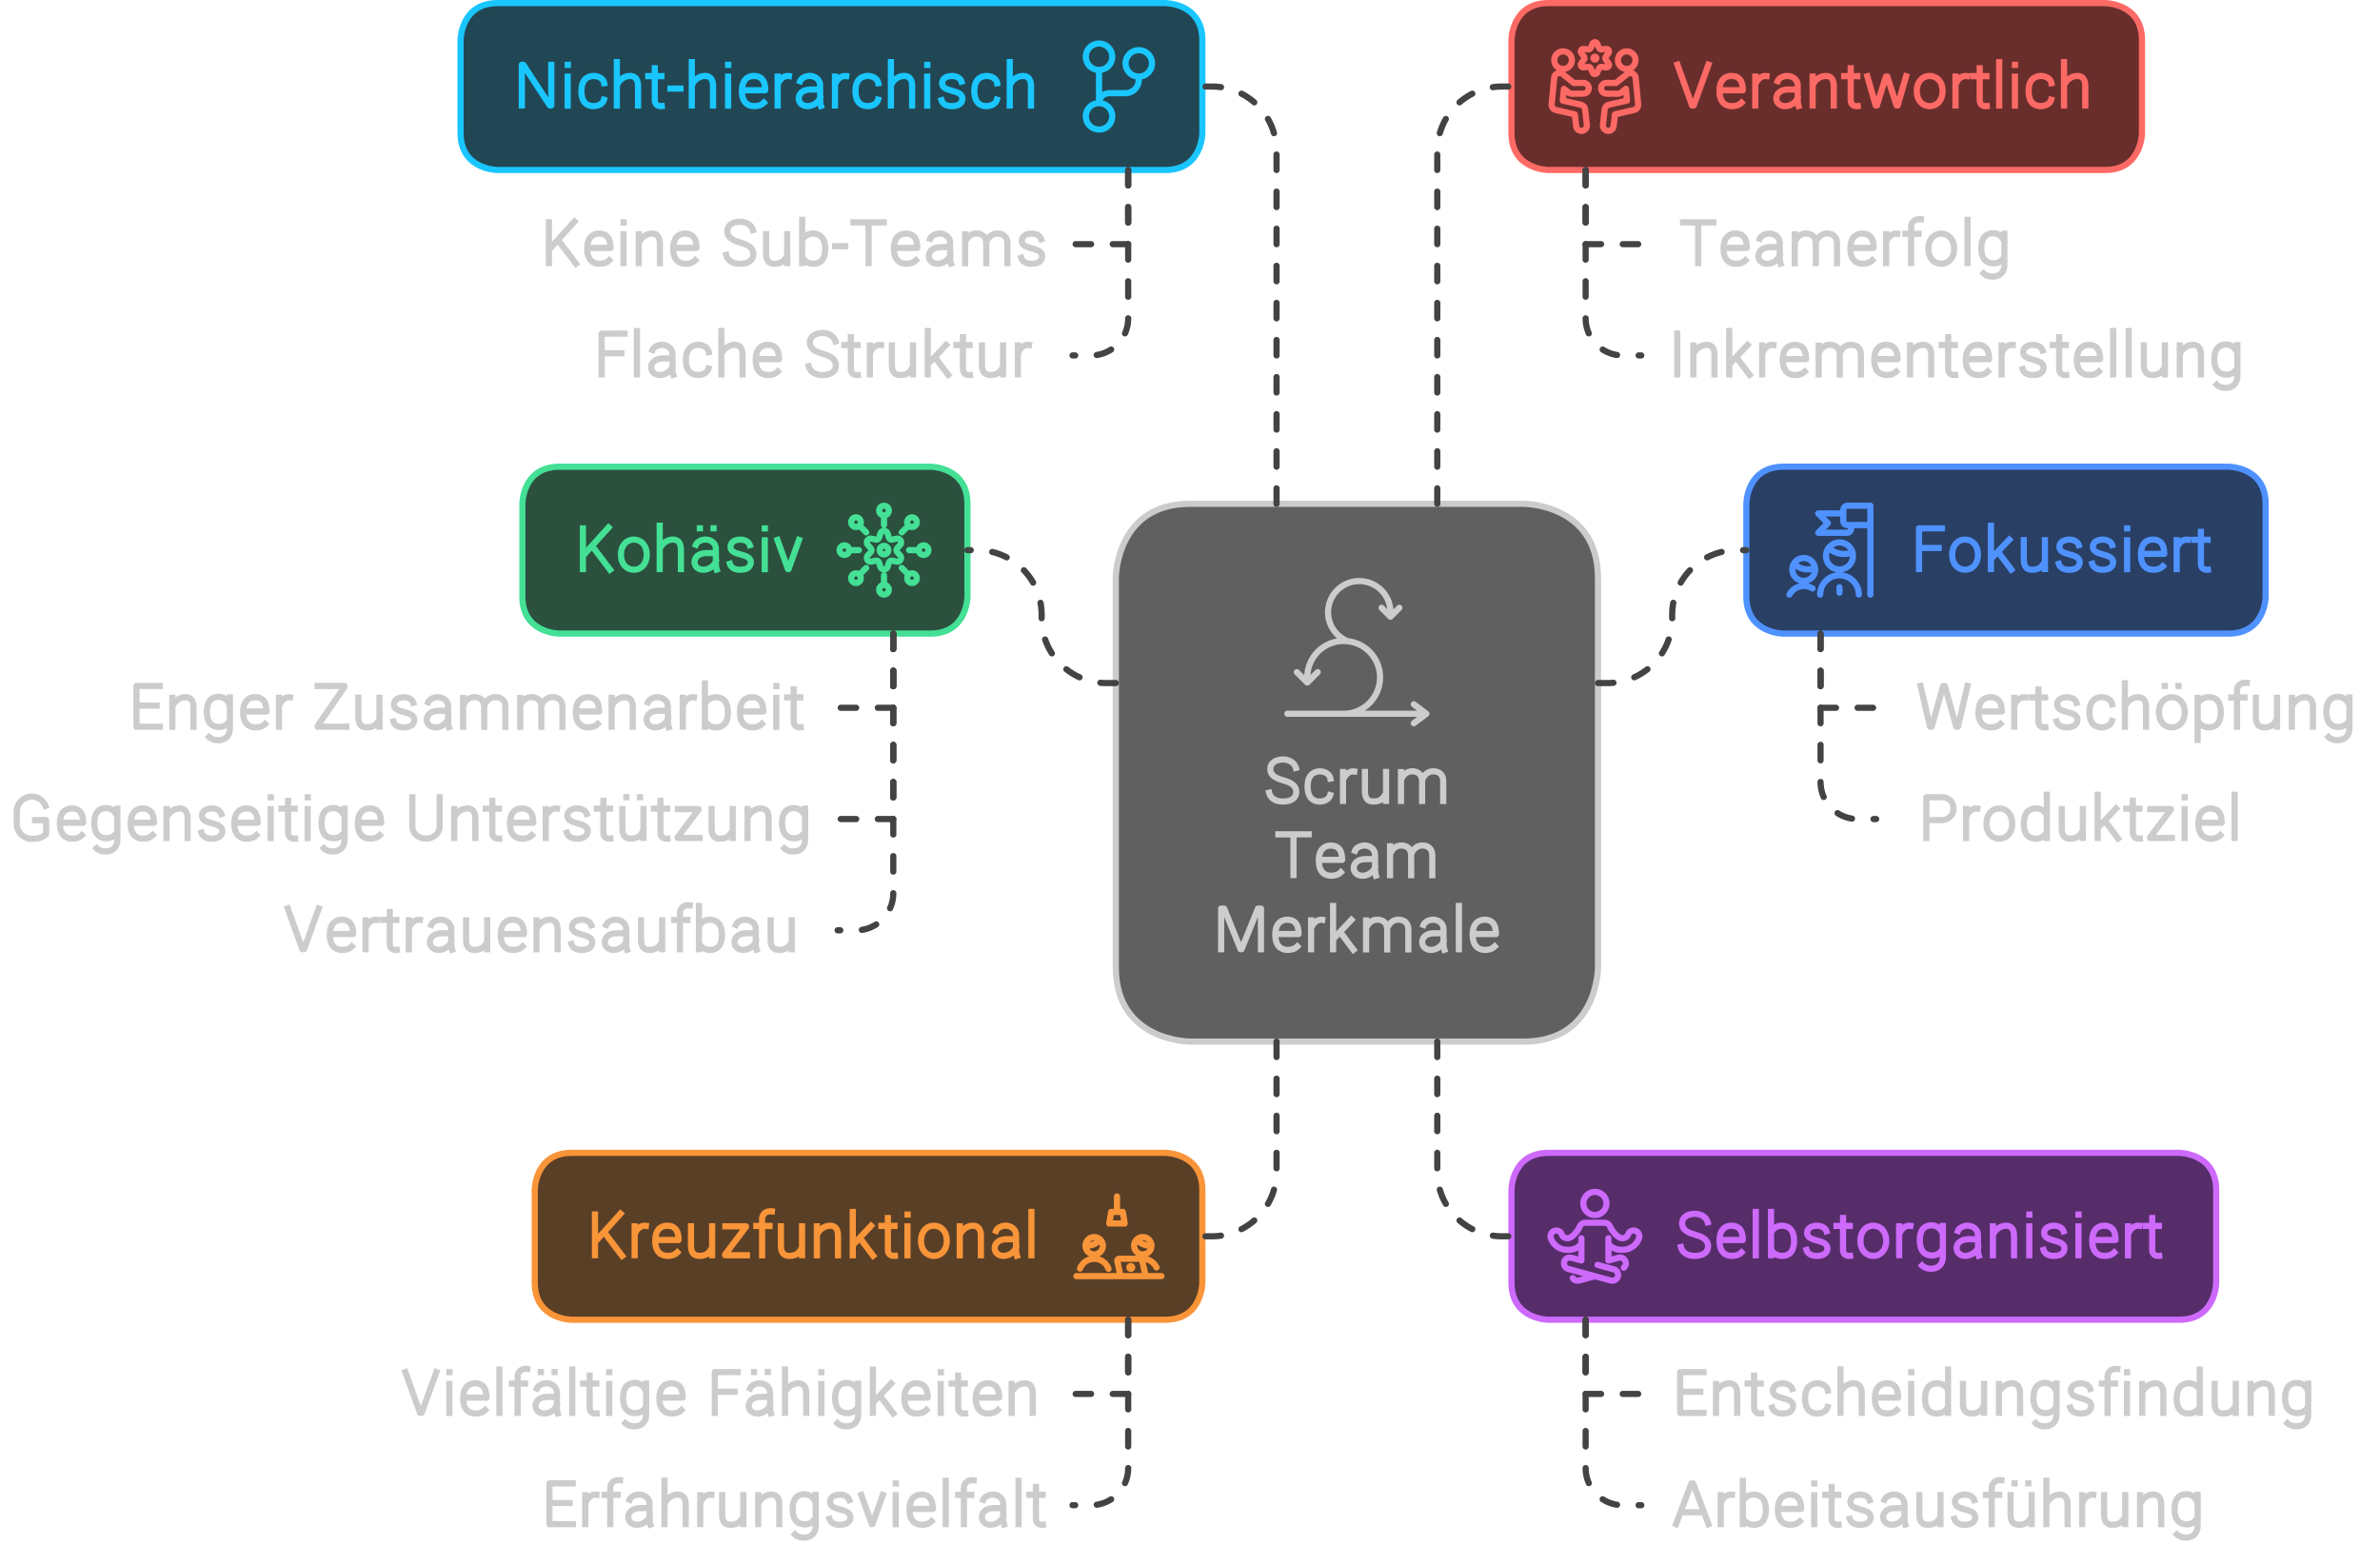 <?xml version="1.0" encoding="utf-8" standalone="yes"?>
<!DOCTYPE svg PUBLIC "-//W3C//DTD SVG 1.1//EN" "http://www.w3.org/Graphics/SVG/1.1/DTD/svg11.dtd">
<svg width="770" height="500" viewBox="0 0 770 500" style="fill:none;stroke:none;fill-rule:evenodd;clip-rule:evenodd;stroke-linecap:round;stroke-linejoin:round;stroke-miterlimit:1.5;" version="1.1" xmlns="http://www.w3.org/2000/svg" xmlns:xlink="http://www.w3.org/1999/xlink"><g id="blend" style="mix-blend-mode:multiply"><g id="g-root-ro_1ly0ukk1q6q0hw-fill" data-item-order="-27144" data-item-id="ro_1ly0ukk1q6q0hw" data-item-class="Shape Stroke Fill" data-item-index="none" data-renderer-id="0" transform="translate(351, 153)"><g id="ro_1ly0ukk1q6q0hw-fill" stroke="none" fill="#606060"><g xmlns="http://www.w3.org/2000/svg"><path d="M 34 10L 142 10C 142 10 166 10 166 34L 166 160C 166 160 166 184 142 184L 34 184C 34 184 10 184 10 160L 10 34C 10 34 10 10 34 10"></path></g></g></g><g id="g-root-ro_1hitwp01q6uadd-fill" data-item-order="-12960" data-item-id="ro_1hitwp01q6uadd" data-item-class="Shape Stroke Fill" data-item-index="none" data-renderer-id="0" transform="translate(139, -9)"><g id="ro_1hitwp01q6uadd-fill" stroke="none" fill="#224754"><g xmlns="http://www.w3.org/2000/svg"><path d="M 22 10L 238 10C 238 10 250 10 250 22L 250 52C 250 52 250 64 238 64L 22 64C 22 64 10 64 10 52L 10 22C 10 22 10 10 22 10"></path></g></g></g><g id="g-root-ro_zkol381q72n0s-fill" data-item-order="-12312" data-item-id="ro_zkol381q72n0s" data-item-class="Shape Stroke Fill" data-item-index="none" data-renderer-id="0" transform="translate(479, 363)"><g id="ro_zkol381q72n0s-fill" stroke="none" fill="#562d69"><g xmlns="http://www.w3.org/2000/svg"><path d="M 22 10L 226 10C 226 10 238 10 238 22L 238 52C 238 52 238 64 226 64L 22 64C 22 64 10 64 10 52L 10 22C 10 22 10 10 22 10"></path></g></g></g><g id="g-root-ro_8xrnic1q6svlv-fill" data-item-order="-11664" data-item-id="ro_8xrnic1q6svlv" data-item-class="Shape Stroke Fill" data-item-index="none" data-renderer-id="0" transform="translate(163, 363)"><g id="ro_8xrnic1q6svlv-fill" stroke="none" fill="#5a3f27"><g xmlns="http://www.w3.org/2000/svg"><path d="M 22 10L 214 10C 214 10 226 10 226 22L 226 52C 226 52 226 64 214 64L 22 64C 22 64 10 64 10 52L 10 22C 10 22 10 10 22 10"></path></g></g></g><g id="g-root-ro_1uljop01q79o94-fill" data-item-order="-11016" data-item-id="ro_1uljop01q79o94" data-item-class="Shape Stroke Fill" data-item-index="none" data-renderer-id="0" transform="translate(479, -9)"><g id="ro_1uljop01q79o94-fill" stroke="none" fill="#692e2c"><g xmlns="http://www.w3.org/2000/svg"><path d="M 22 10L 202 10C 202 10 214 10 214 22L 214 52C 214 52 214 64 202 64L 22 64C 22 64 10 64 10 52L 10 22C 10 22 10 10 22 10"></path></g></g></g><g id="g-root-ro_v8lxhg1q6x3i8-fill" data-item-order="-9072" data-item-id="ro_v8lxhg1q6x3i8" data-item-class="Shape Stroke Fill" data-item-index="none" data-renderer-id="0" transform="translate(555, 141)"><g id="ro_v8lxhg1q6x3i8-fill" stroke="none" fill="#293f64"><g xmlns="http://www.w3.org/2000/svg"><path d="M 22 10L 166 10C 166 10 178 10 178 22L 178 52C 178 52 178 64 166 64L 22 64C 22 64 10 64 10 52L 10 22C 10 22 10 10 22 10"></path></g></g></g><g id="g-root-ro_1lw5ih01q6q13h-fill" data-item-order="-7776" data-item-id="ro_1lw5ih01q6q13h" data-item-class="Shape Stroke Fill" data-item-index="none" data-renderer-id="0" transform="translate(159, 141)"><g id="ro_1lw5ih01q6q13h-fill" stroke="none" fill="#2b503e"><g xmlns="http://www.w3.org/2000/svg"><path d="M 22 10L 142 10C 142 10 154 10 154 22L 154 52C 154 52 154 64 142 64L 22 64C 22 64 10 64 10 52L 10 22C 10 22 10 10 22 10"></path></g></g></g><g id="g-root-tx_verantwo_dl2ric1q78aoe-fill" data-item-order="0" data-item-id="tx_verantwo_dl2ric1q78aoe" data-item-class="Label Stroke" data-item-index="none" data-renderer-id="0" transform="translate(527, 6)"></g><g id="g-root-tx_keinesub_1cw53gk1q79pmq-fill" data-item-order="0" data-item-id="tx_keinesub_1cw53gk1q79pmq" data-item-class="Label Stroke" data-item-index="none" data-renderer-id="0" transform="translate(163, 57)"></g><g id="g-root-tx_teamerfo_qpo1xg1q79ouk-fill" data-item-order="0" data-item-id="tx_teamerfo_qpo1xg1q79ouk" data-item-class="Label Stroke" data-item-index="none" data-renderer-id="0" transform="translate(527, 57)"></g><g id="g-root-tx_flachest_140i37o1q79qff-fill" data-item-order="0" data-item-id="tx_flachest_140i37o1q79qff" data-item-class="Label Stroke" data-item-index="none" data-renderer-id="0" transform="translate(175, 93)"></g><g id="g-root-tx_inkremen_m9ujt01q79pmt-fill" data-item-order="0" data-item-id="tx_inkremen_m9ujt01q79pmt" data-item-class="Label Stroke" data-item-index="none" data-renderer-id="0" transform="translate(527, 93)"></g><g id="g-root-shar_1ursipw1q6q0as-fill" data-item-order="0" data-item-id="shar_1ursipw1q6q0as" data-item-class="Icon Stroke" data-item-index="none" data-renderer-id="0" transform="translate(261, 153)"></g><g id="g-root-tx_arbeitsa_1hbyll01q79ouh-fill" data-item-order="0" data-item-id="tx_arbeitsa_1hbyll01q79ouh" data-item-class="Label Stroke" data-item-index="none" data-renderer-id="0" transform="translate(527, 465)"></g><g id="g-root-tx_kohsiv_91ii101q6q22r-fill" data-item-order="0" data-item-id="tx_kohsiv_91ii101q6q22r" data-item-class="Label Stroke" data-item-index="none" data-renderer-id="0" transform="translate(171, 156)"></g><g id="g-root-goal_zofflw1q6x2pz-fill" data-item-order="0" data-item-id="goal_zofflw1q6x2pz" data-item-class="Icon Stroke" data-item-index="none" data-renderer-id="0" transform="translate(567, 153)"></g><g id="g-root-tx_fokussie_1448xqc1q6x1xq-fill" data-item-order="0" data-item-id="tx_fokussie_1448xqc1q6x1xq" data-item-class="Label Stroke" data-item-index="none" data-renderer-id="0" transform="translate(603, 156)"></g><g id="g-root-scru_7qtvo1q6q29v-fill" data-item-order="0" data-item-id="scru_7qtvo1q6q29v" data-item-class="Icon Stroke" data-item-index="none" data-renderer-id="0" transform="translate(405, 177)"></g><g id="g-root-tx_engerzus_1q5q6kk1q79p1d-fill" data-item-order="0" data-item-id="tx_engerzus_1q5q6kk1q79p1d" data-item-class="Label Stroke" data-item-index="none" data-renderer-id="0" transform="translate(27, 207)"></g><g id="g-root-tx_wertschp_qnsmo41q79pu4-fill" data-item-order="0" data-item-id="tx_wertschp_qnsmo41q79pu4" data-item-class="Label Stroke" data-item-index="none" data-renderer-id="0" transform="translate(603, 207)"></g><g id="g-root-tx_gegensei_1ha36bo1q79pu2-fill" data-item-order="0" data-item-id="tx_gegensei_1ha36bo1q79pu2" data-item-class="Label Stroke" data-item-index="none" data-renderer-id="0" transform="translate(-9, 243)"></g><g id="g-root-tx_scrumtea_dj7c901q6q0oy-fill" data-item-order="0" data-item-id="tx_scrumtea_dj7c901q6q0oy" data-item-class="Label Stroke" data-item-index="none" data-renderer-id="0" transform="translate(375, 231)"></g><g id="g-root-tx_produktz_m7z4jo1q79qmd-fill" data-item-order="0" data-item-id="tx_produktz_m7z4jo1q79qmd" data-item-class="Label Stroke" data-item-index="none" data-renderer-id="0" transform="translate(603, 243)"></g><g id="g-root-tx_vertraue_zjfmx01q79p1f-fill" data-item-order="0" data-item-id="tx_vertraue_zjfmx01q79p1f" data-item-class="Label Stroke" data-item-index="none" data-renderer-id="0" transform="translate(75, 279)"></g><g id="g-root-cog_9599dw1q78bgn-fill" data-item-order="0" data-item-id="cog_9599dw1q78bgn" data-item-class="Icon Stroke" data-item-index="none" data-renderer-id="0" transform="translate(491, 3)"></g><g id="g-root-6_1lynetg1q6u9l4-fill" data-item-order="0" data-item-id="6_1lynetg1q6u9l4" data-item-class="Icon Stroke" data-item-index="none" data-renderer-id="0" transform="translate(337, 3)"></g><g id="g-root-tx_kreuzfun_m985vo1q6su0x-fill" data-item-order="0" data-item-id="tx_kreuzfun_m985vo1q6su0x" data-item-class="Label Stroke" data-item-index="none" data-renderer-id="0" transform="translate(175, 378)"></g><g id="g-root-1_ddl5ms1q6sutm-fill" data-item-order="0" data-item-id="1_ddl5ms1q6sutm" data-item-class="Icon Stroke" data-item-index="none" data-renderer-id="0" transform="translate(337, 375)"></g><g id="g-root-medi_18fp4901q72pdv-fill" data-item-order="0" data-item-id="medi_18fp4901q72pdv" data-item-class="Icon Stroke" data-item-index="none" data-renderer-id="0" transform="translate(491, 375)"></g><g id="g-root-tx_selbstor_1lr5mmc1q72nsy-fill" data-item-order="0" data-item-id="tx_selbstor_1lr5mmc1q72nsy" data-item-class="Label Stroke" data-item-index="none" data-renderer-id="0" transform="translate(527, 378)"></g><g id="g-root-tx_vielflti_dcyldw1q79o9a-fill" data-item-order="0" data-item-id="tx_vielflti_dcyldw1q79o9a" data-item-class="Label Stroke" data-item-index="none" data-renderer-id="0" transform="translate(115, 429)"></g><g id="g-root-tx_entschei_1umsmv81q79qfc-fill" data-item-order="0" data-item-id="tx_entschei_1umsmv81q79qfc" data-item-class="Label Stroke" data-item-index="none" data-renderer-id="0" transform="translate(527, 429)"></g><g id="g-root-tx_erfahrun_1i30k1q79pu7-fill" data-item-order="0" data-item-id="tx_erfahrun_1i30k1q79pu7" data-item-class="Label Stroke" data-item-index="none" data-renderer-id="0" transform="translate(163, 465)"></g><g id="g-root-tx_nichthie_1qegwxw1q6u8sv-fill" data-item-order="0" data-item-id="tx_nichthie_1qegwxw1q6u8sv" data-item-class="Label Stroke" data-item-index="none" data-renderer-id="0" transform="translate(151, 6)"></g><g id="g-root-ro_1ly0ukk1q6q0hw-stroke" data-item-order="-27144" data-item-id="ro_1ly0ukk1q6q0hw" data-item-class="Shape Stroke Fill" data-item-index="none" data-renderer-id="0" transform="translate(351, 153)"><g id="ro_1ly0ukk1q6q0hw-stroke" fill="none" stroke-linecap="round" stroke-linejoin="round" stroke-miterlimit="1.5" stroke="#CCCCCC" stroke-width="2"><g xmlns="http://www.w3.org/2000/svg"><path d="M 34 10L 142 10C 142 10 166 10 166 34L 166 160C 166 160 166 184 142 184L 34 184C 34 184 10 184 10 160L 10 34C 10 34 10 10 34 10"></path></g></g></g><g id="g-root-ro_1hitwp01q6uadd-stroke" data-item-order="-12960" data-item-id="ro_1hitwp01q6uadd" data-item-class="Shape Stroke Fill" data-item-index="none" data-renderer-id="0" transform="translate(139, -9)"><g id="ro_1hitwp01q6uadd-stroke" fill="none" stroke-linecap="round" stroke-linejoin="round" stroke-miterlimit="1.5" stroke="#1AC6FF" stroke-width="2"><g xmlns="http://www.w3.org/2000/svg"><path d="M 22 10L 238 10C 238 10 250 10 250 22L 250 52C 250 52 250 64 238 64L 22 64C 22 64 10 64 10 52L 10 22C 10 22 10 10 22 10"></path></g></g></g><g id="g-root-ro_zkol381q72n0s-stroke" data-item-order="-12312" data-item-id="ro_zkol381q72n0s" data-item-class="Shape Stroke Fill" data-item-index="none" data-renderer-id="0" transform="translate(479, 363)"><g id="ro_zkol381q72n0s-stroke" fill="none" stroke-linecap="round" stroke-linejoin="round" stroke-miterlimit="1.5" stroke="#CD6AFB" stroke-width="2"><g xmlns="http://www.w3.org/2000/svg"><path d="M 22 10L 226 10C 226 10 238 10 238 22L 238 52C 238 52 238 64 226 64L 22 64C 22 64 10 64 10 52L 10 22C 10 22 10 10 22 10"></path></g></g></g><g id="g-root-ro_8xrnic1q6svlv-stroke" data-item-order="-11664" data-item-id="ro_8xrnic1q6svlv" data-item-class="Shape Stroke Fill" data-item-index="none" data-renderer-id="0" transform="translate(163, 363)"><g id="ro_8xrnic1q6svlv-stroke" fill="none" stroke-linecap="round" stroke-linejoin="round" stroke-miterlimit="1.5" stroke="#F99539" stroke-width="2"><g xmlns="http://www.w3.org/2000/svg"><path d="M 22 10L 214 10C 214 10 226 10 226 22L 226 52C 226 52 226 64 214 64L 22 64C 22 64 10 64 10 52L 10 22C 10 22 10 10 22 10"></path></g></g></g><g id="g-root-ro_1uljop01q79o94-stroke" data-item-order="-11016" data-item-id="ro_1uljop01q79o94" data-item-class="Shape Stroke Fill" data-item-index="none" data-renderer-id="0" transform="translate(479, -9)"><g id="ro_1uljop01q79o94-stroke" fill="none" stroke-linecap="round" stroke-linejoin="round" stroke-miterlimit="1.5" stroke="#FD6A65" stroke-width="2"><g xmlns="http://www.w3.org/2000/svg"><path d="M 22 10L 202 10C 202 10 214 10 214 22L 214 52C 214 52 214 64 202 64L 22 64C 22 64 10 64 10 52L 10 22C 10 22 10 10 22 10"></path></g></g></g><g id="g-root-ro_v8lxhg1q6x3i8-stroke" data-item-order="-9072" data-item-id="ro_v8lxhg1q6x3i8" data-item-class="Shape Stroke Fill" data-item-index="none" data-renderer-id="0" transform="translate(555, 141)"><g id="ro_v8lxhg1q6x3i8-stroke" fill="none" stroke-linecap="round" stroke-linejoin="round" stroke-miterlimit="1.5" stroke="#4F92FF" stroke-width="2"><g xmlns="http://www.w3.org/2000/svg"><path d="M 22 10L 166 10C 166 10 178 10 178 22L 178 52C 178 52 178 64 166 64L 22 64C 22 64 10 64 10 52L 10 22C 10 22 10 10 22 10"></path></g></g></g><g id="g-root-ro_1lw5ih01q6q13h-stroke" data-item-order="-7776" data-item-id="ro_1lw5ih01q6q13h" data-item-class="Shape Stroke Fill" data-item-index="none" data-renderer-id="0" transform="translate(159, 141)"><g id="ro_1lw5ih01q6q13h-stroke" fill="none" stroke-linecap="round" stroke-linejoin="round" stroke-miterlimit="1.5" stroke="#44E095" stroke-width="2"><g xmlns="http://www.w3.org/2000/svg"><path d="M 22 10L 142 10C 142 10 154 10 154 22L 154 52C 154 52 154 64 142 64L 22 64C 22 64 10 64 10 52L 10 22C 10 22 10 10 22 10"></path></g></g></g><g id="g-root-tx_verantwo_dl2ric1q78aoe-stroke" data-item-order="0" data-item-id="tx_verantwo_dl2ric1q78aoe" data-item-class="Label Stroke" data-item-index="none" data-renderer-id="0" transform="translate(527, 6)"><g id="tx_verantwo_dl2ric1q78aoe-stroke" fill="none" stroke-linecap="square" stroke-linejoin="miter" stroke-miterlimit="4" stroke="#FD6A65" stroke-width="2"><g xmlns="http://www.w3.org/2000/svg"><path d="M 25.722 14.93L 20.984 28.103L 20.423 28.103L 15.7 14.93M 36.417 27.218C 35.444 28.155 34.419 28.339 33.234 28.339C 31.165 28.339 29.302 27.028 29.302 23.456C 29.302 19.884 31.111 18.573 33.18 18.573C 35.248 18.573 36.852 19.63 36.852 23.201L 29.632 23.201M 44.505 18.609C 43.124 18.419 41.876 19.319 41.234 20.619M 40.879 18.773L 40.879 28.123M 48.128 20.246C 48.492 19.28 49.908 18.567 51.248 18.567C 53.102 18.567 54.604 19.88 54.604 21.499L 54.61 22.957L 54.61 25.571C 54.61 26.614 54.585 27.353 54.887 28.278M 54.23 22.957L 51.502 22.957C 48.999 22.957 47.699 24.343 47.699 25.837C 47.699 27.331 48.937 28.341 50.553 28.341C 52.535 28.341 54.161 26.888 54.561 25.732M 59.439 18.78L 59.439 28.128M 66.273 28.128L 66.273 22.074C 66.273 21.362 66.369 18.79 63.986 18.587C 62.228 18.437 60.539 19.562 59.763 20.956M 74.019 28.326C 72.61 28.465 71.752 27.732 71.752 26.387L 71.752 16.081M 73.902 18.642L 72.138 18.642M 69.642 18.642L 71.375 18.642M 77.128 18.69L 79.843 28.119L 80.221 28.119L 83.163 18.782L 83.598 18.782L 86.604 28.119L 86.954 28.119L 89.671 18.69M 101.487 23.457C 101.487 26.522 99.616 28.34 97.308 28.34C 95 28.34 93.129 26.522 93.129 23.457C 93.129 20.392 95 18.573 97.308 18.573C 99.616 18.573 101.487 20.392 101.487 23.457ZM 109.285 18.609C 107.904 18.419 106.656 19.319 106.014 20.619M 105.659 18.773L 105.659 28.123M 115.759 28.326C 114.35 28.465 113.492 27.732 113.492 26.387L 113.492 16.081M 115.642 18.642L 113.878 18.642M 111.382 18.642L 113.115 18.642M 119.806 14.125L 119.806 28.126M 124.898 14.971L 124.922 14.971M 124.882 18.804L 124.882 28.145M 136.622 26.254C 136.25 27.649 134.682 28.339 133.213 28.339C 131.076 28.339 129.31 27.028 129.31 23.456C 129.31 19.884 131.179 18.573 133.317 18.573C 134.824 18.573 136.474 19.41 136.707 20.915M 140.778 14.086L 140.778 28.128M 147.642 28.128L 147.642 22.074C 147.642 21.362 147.738 18.791 145.345 18.587C 143.591 18.439 141.906 19.547 141.119 20.928"></path></g></g></g><g id="g-root-tx_keinesub_1cw53gk1q79pmq-stroke" data-item-order="0" data-item-id="tx_keinesub_1cw53gk1q79pmq" data-item-class="Label Stroke" data-item-index="none" data-renderer-id="0" transform="translate(163, 57)"><g id="tx_keinesub_1cw53gk1q79pmq-stroke" fill="none" stroke-linecap="square" stroke-linejoin="miter" stroke-miterlimit="4" stroke="#CCCCCC" stroke-width="2"><g xmlns="http://www.w3.org/2000/svg"><path d="M 14.58 14.945L 14.58 28.122M 22.854 14.675L 14.934 23.44M 23.353 28.331L 17.76 20.92M 34.082 27.218C 33.109 28.155 32.084 28.339 30.899 28.339C 28.83 28.339 26.967 27.028 26.967 23.456C 26.967 19.884 28.776 18.573 30.845 18.573C 32.913 18.573 34.517 19.63 34.517 23.201L 27.297 23.201M 38.743 14.971L 38.767 14.971M 38.727 18.804L 38.727 28.145M 43.654 18.78L 43.654 28.128M 50.488 28.128L 50.488 22.074C 50.488 21.362 50.584 18.79 48.201 18.587C 46.443 18.437 44.754 19.562 43.978 20.956M 61.912 27.218C 60.939 28.155 59.914 28.339 58.729 28.339C 56.66 28.339 54.797 27.028 54.797 23.456C 54.797 19.884 56.606 18.573 58.675 18.573C 60.743 18.573 62.347 19.63 62.347 23.201L 55.127 23.201M 80.611 17.457C 80.18 15.893 78.56 14.732 76.471 14.732C 74.023 14.732 72.322 15.931 72.322 17.754C 72.322 19.724 73.786 20.685 76.291 21.406C 78.488 22.045 80.725 22.813 80.725 25.288C 80.725 26.951 79.412 28.346 76.355 28.346C 73.883 28.346 72.302 27.106 71.938 25.483M 91.692 28.115L 91.691 18.767M 84.857 18.767L 84.857 24.821C 84.857 25.533 84.762 28.096 87.144 28.308C 89.235 28.493 90.508 27.653 91.21 26.47M 96.52 28.124L 96.52 14.123M 96.903 20.138C 97.593 19.102 98.789 18.575 100.044 18.575C 102.225 18.575 103.982 19.886 103.982 23.458C 103.982 27.029 102.33 28.34 100.149 28.34C 98.852 28.34 97.762 27.879 96.903 26.803M 107.196 22.65L 110.451 22.65M 122.918 14.945C 119.655 14.945 116.392 14.95 113.129 14.95M 118.015 28.124L 118.015 15.456M 133.322 27.218C 132.349 28.155 131.324 28.339 130.139 28.339C 128.07 28.339 126.207 27.028 126.207 23.456C 126.207 19.884 128.016 18.573 130.085 18.573C 132.153 18.573 133.757 19.63 133.757 23.201L 126.537 23.201M 137.923 20.246C 138.287 19.28 139.703 18.567 141.043 18.567C 142.897 18.567 144.399 19.88 144.399 21.499L 144.405 22.957L 144.405 25.571C 144.405 26.614 144.38 27.353 144.682 28.278M 144.025 22.957L 141.297 22.957C 138.794 22.957 137.494 24.343 137.494 25.837C 137.494 27.331 138.732 28.341 140.348 28.341C 142.33 28.341 143.956 26.888 144.356 25.732M 149.255 18.814L 149.255 28.162M 156.089 28.162L 156.078 21.47C 156.014 20.526 155.647 19.078 153.773 18.649C 151.833 18.205 150.353 19.248 149.617 20.595M 162.924 28.162L 162.924 22.108C 162.924 21.396 163.039 19.206 160.608 18.649C 158.579 18.184 157.044 19.347 156.344 20.783M 173.863 20.381C 173.567 19.404 172.413 18.584 170.803 18.584C 168.915 18.584 167.695 19.447 167.604 20.751C 167.499 22.246 168.733 22.822 170.663 23.339C 172.357 23.797 174.3 24.277 174.146 26.122C 174.047 27.31 173.07 28.346 170.713 28.346C 168.807 28.346 167.73 27.53 167.395 26.424"></path></g></g></g><path id="cu_1cvipj81q6vmde" d="M43 25 L 43 37 L 43 49 L 34 49 L 25 49" transform="translate(322, 30)" style="fill:none;stroke-linecap:round;stroke-linejoin:round;stroke-miterlimit:1.5;stroke:#434343;stroke-width:2;stroke-dasharray:5, 7"></path><path id="cu_13zvpac1q6vn65" d="M43 25 L 43 32.5 L 43 73 A12 12 61 0 1 31 85 L 30.9 85 L 25 85" transform="translate(322, 30)" style="fill:none;stroke-linecap:round;stroke-linejoin:round;stroke-miterlimit:1.5;stroke:#434343;stroke-width:2;stroke-dasharray:5, 7"></path><path id="cu_13zvpac1q6vn67" d="M25 25 L 25 37 L 25 49 L 34 49 L 43 49" transform="translate(488, 30)" style="fill:none;stroke-linecap:round;stroke-linejoin:round;stroke-miterlimit:1.5;stroke:#434343;stroke-width:2;stroke-dasharray:5, 7"></path><path id="cu_zk275w1q6vnyi" d="M25 25 L 25 32.5 L 25 73 A12 12 115.1 0 0 37 85 L 37.1 85 L 43 85" transform="translate(488, 30)" style="fill:none;stroke-linecap:round;stroke-linejoin:round;stroke-miterlimit:1.5;stroke:#434343;stroke-width:2;stroke-dasharray:5, 7"></path><g id="g-root-tx_teamerfo_qpo1xg1q79ouk-stroke" data-item-order="0" data-item-id="tx_teamerfo_qpo1xg1q79ouk" data-item-class="Label Stroke" data-item-index="none" data-renderer-id="0" transform="translate(527, 57)"><g id="tx_teamerfo_qpo1xg1q79ouk-stroke" fill="none" stroke-linecap="square" stroke-linejoin="miter" stroke-miterlimit="4" stroke="#CCCCCC" stroke-width="2"><g xmlns="http://www.w3.org/2000/svg"><path d="M 27.318 14.945C 24.055 14.945 20.792 14.95 17.529 14.95M 22.415 28.124L 22.415 15.456M 37.722 27.218C 36.749 28.155 35.724 28.339 34.539 28.339C 32.47 28.339 30.606 27.028 30.606 23.456C 30.606 19.884 32.416 18.573 34.485 18.573C 36.553 18.573 38.157 19.63 38.157 23.201L 30.937 23.201M 42.323 20.246C 42.687 19.28 44.103 18.567 45.443 18.567C 47.297 18.567 48.799 19.88 48.799 21.499L 48.805 22.957L 48.805 25.571C 48.805 26.614 48.78 27.353 49.081 28.278M 48.425 22.957L 45.697 22.957C 43.194 22.957 41.894 24.343 41.894 25.837C 41.894 27.331 43.132 28.341 44.748 28.341C 46.73 28.341 48.356 26.888 48.756 25.732M 53.655 18.814L 53.655 28.162M 60.489 28.162L 60.478 21.47C 60.414 20.526 60.047 19.078 58.173 18.649C 56.233 18.205 54.753 19.248 54.017 20.595M 67.324 28.162L 67.324 22.108C 67.324 21.396 67.439 19.206 65.008 18.649C 62.979 18.184 61.444 19.347 60.744 20.783M 78.752 27.218C 77.779 28.155 76.754 28.339 75.569 28.339C 73.5 28.339 71.636 27.028 71.636 23.456C 71.636 19.884 73.446 18.573 75.515 18.573C 77.583 18.573 79.187 19.63 79.187 23.201L 71.967 23.201M 86.84 18.609C 85.459 18.419 84.211 19.319 83.569 20.619M 83.214 18.773L 83.214 28.123M 94.459 13.926C 94.291 13.908 94.01 13.907 93.882 13.907C 92.303 13.907 91.305 15.035 91.305 16.425L 91.305 28.129M 93.73 18.664L 91.641 18.664M 89.453 18.664L 90.979 18.664M 105.222 23.457C 105.222 26.522 103.351 28.34 101.043 28.34C 98.735 28.34 96.864 26.522 96.864 23.457C 96.864 20.392 98.735 18.573 101.043 18.573C 103.351 18.573 105.222 20.392 105.222 23.457ZM 109.551 14.125L 109.551 28.126M 121.474 18.652L 121.474 28.654C 121.474 33.351 116.181 33.001 114.746 31.47M 121.14 26.573C 120.46 27.661 119.236 28.214 117.95 28.214C 115.769 28.214 114.012 26.903 114.012 23.331C 114.012 19.76 115.663 18.449 117.845 18.449C 119.113 18.449 120.418 19.129 121.14 20.502"></path></g></g></g><g id="g-root-tx_flachest_140i37o1q79qff-stroke" data-item-order="0" data-item-id="tx_flachest_140i37o1q79qff" data-item-class="Label Stroke" data-item-index="none" data-renderer-id="0" transform="translate(175, 93)"><g id="tx_flachest_140i37o1q79qff-stroke" fill="none" stroke-linecap="square" stroke-linejoin="miter" stroke-miterlimit="4" stroke="#CCCCCC" stroke-width="2"><g xmlns="http://www.w3.org/2000/svg"><path d="M 27.055 14.945C 25.655 14.945 20.594 14.95 19.646 14.95L 19.646 28.124M 26.022 21.298L 20.083 21.298M 31.066 14.125L 31.066 28.126M 36.098 20.246C 36.462 19.28 37.878 18.567 39.218 18.567C 41.072 18.567 42.574 19.88 42.574 21.499L 42.58 22.957L 42.58 25.571C 42.58 26.614 42.555 27.353 42.857 28.278M 42.2 22.957L 39.472 22.957C 36.969 22.957 35.669 24.343 35.669 25.837C 35.669 27.331 36.907 28.341 38.523 28.341C 40.505 28.341 42.131 26.888 42.531 25.732M 54.222 26.254C 53.85 27.649 52.282 28.339 50.813 28.339C 48.676 28.339 46.91 27.028 46.91 23.456C 46.91 19.884 48.779 18.573 50.917 18.573C 52.424 18.573 54.074 19.41 54.307 20.915M 58.378 14.086L 58.378 28.128M 65.242 28.128L 65.242 22.074C 65.242 21.362 65.338 18.791 62.945 18.587C 61.191 18.439 59.506 19.547 58.719 20.928M 76.607 27.218C 75.634 28.155 74.609 28.339 73.424 28.339C 71.355 28.339 69.492 27.028 69.492 23.456C 69.492 19.884 71.301 18.573 73.37 18.573C 75.438 18.573 77.042 19.63 77.042 23.201L 69.822 23.201M 95.306 17.457C 94.875 15.893 93.255 14.732 91.166 14.732C 88.718 14.732 87.017 15.931 87.017 17.754C 87.017 19.724 88.481 20.685 90.986 21.406C 93.183 22.045 95.42 22.813 95.42 25.288C 95.42 26.951 94.107 28.346 91.05 28.346C 88.578 28.346 86.997 27.106 86.633 25.483M 102.549 28.326C 101.14 28.465 100.282 27.732 100.282 26.387L 100.282 16.081M 102.432 18.642L 100.668 18.642M 98.172 18.642L 99.905 18.642M 110.065 18.609C 108.684 18.419 107.436 19.319 106.794 20.619M 106.439 18.773L 106.439 28.123M 120.377 28.115L 120.376 18.767M 113.542 18.767L 113.542 24.821C 113.542 25.533 113.447 28.096 115.829 28.308C 117.92 28.493 119.193 27.653 119.895 26.47M 125.175 14.125L 125.175 28.126M 131.098 18.61L 125.562 24.462M 131.759 28.284L 127.642 22.785M 138.809 28.326C 137.4 28.465 136.542 27.732 136.542 26.387L 136.542 16.081M 138.692 18.642L 136.928 18.642M 134.432 18.642L 136.165 18.642M 149.527 28.115L 149.526 18.767M 142.692 18.767L 142.692 24.821C 142.692 25.533 142.597 28.096 144.979 28.308C 147.07 28.493 148.343 27.653 149.045 26.47M 157.935 18.609C 156.554 18.419 155.306 19.319 154.664 20.619M 154.309 18.773L 154.309 28.123"></path></g></g></g><g id="g-root-tx_inkremen_m9ujt01q79pmt-stroke" data-item-order="0" data-item-id="tx_inkremen_m9ujt01q79pmt" data-item-class="Label Stroke" data-item-index="none" data-renderer-id="0" transform="translate(527, 93)"><g id="tx_inkremen_m9ujt01q79pmt-stroke" fill="none" stroke-linecap="square" stroke-linejoin="miter" stroke-miterlimit="4" stroke="#CCCCCC" stroke-width="2"><g xmlns="http://www.w3.org/2000/svg"><path d="M 15.635 14.938L 15.635 28.127M 20.859 18.78L 20.859 28.128M 27.693 28.128L 27.693 22.074C 27.693 21.362 27.789 18.79 25.406 18.587C 23.648 18.437 21.959 19.562 21.183 20.956M 32.465 14.125L 32.465 28.126M 38.388 18.61L 32.852 24.462M 39.049 28.284L 34.932 22.785M 46.735 18.609C 45.354 18.419 44.106 19.319 43.464 20.619M 43.109 18.773L 43.109 28.123M 56.887 27.218C 55.914 28.155 54.889 28.339 53.704 28.339C 51.635 28.339 49.771 27.028 49.771 23.456C 49.771 19.884 51.581 18.573 53.65 18.573C 55.718 18.573 57.322 19.63 57.322 23.201L 50.102 23.201M 61.39 18.814L 61.39 28.162M 68.224 28.162L 68.213 21.47C 68.149 20.526 67.782 19.078 65.908 18.649C 63.968 18.205 62.488 19.248 61.752 20.595M 75.059 28.162L 75.059 22.108C 75.059 21.396 75.174 19.206 72.743 18.649C 70.714 18.184 69.179 19.347 68.479 20.783M 86.487 27.218C 85.514 28.155 84.489 28.339 83.304 28.339C 81.235 28.339 79.371 27.028 79.371 23.456C 79.371 19.884 81.181 18.573 83.25 18.573C 85.318 18.573 86.922 19.63 86.922 23.201L 79.702 23.201M 90.969 18.78L 90.969 28.128M 97.803 28.128L 97.803 22.074C 97.803 21.362 97.899 18.79 95.516 18.587C 93.758 18.437 92.069 19.562 91.293 20.956M 105.549 28.326C 104.14 28.465 103.282 27.732 103.282 26.387L 103.282 16.081M 105.432 18.642L 103.668 18.642M 101.172 18.642L 102.905 18.642M 116.107 27.218C 115.134 28.155 114.109 28.339 112.924 28.339C 110.855 28.339 108.991 27.028 108.991 23.456C 108.991 19.884 110.801 18.573 112.87 18.573C 114.938 18.573 116.542 19.63 116.542 23.201L 109.322 23.201M 124.195 18.609C 122.814 18.419 121.566 19.319 120.924 20.619M 120.569 18.773L 120.569 28.123M 133.858 20.381C 133.562 19.404 132.408 18.584 130.798 18.584C 128.91 18.584 127.69 19.447 127.599 20.751C 127.494 22.246 128.728 22.822 130.658 23.339C 132.352 23.797 134.295 24.277 134.141 26.122C 134.042 27.31 133.065 28.346 130.708 28.346C 128.802 28.346 127.725 27.53 127.39 26.424M 141.479 28.326C 140.07 28.465 139.212 27.732 139.212 26.387L 139.212 16.081M 141.362 18.642L 139.598 18.642M 137.102 18.642L 138.835 18.642M 152.037 27.218C 151.064 28.155 150.039 28.339 148.854 28.339C 146.785 28.339 144.921 27.028 144.921 23.456C 144.921 19.884 146.731 18.573 148.8 18.573C 150.868 18.573 152.472 19.63 152.472 23.201L 145.252 23.201M 156.656 14.125L 156.656 28.126M 161.706 14.125L 161.706 28.126M 173.427 28.115L 173.426 18.767M 166.592 18.767L 166.592 24.821C 166.592 25.533 166.497 28.096 168.879 28.308C 170.97 28.493 172.243 27.653 172.945 26.47M 178.229 18.78L 178.229 28.128M 185.063 28.128L 185.063 22.074C 185.063 21.362 185.159 18.79 182.776 18.587C 181.018 18.437 179.329 19.562 178.553 20.956M 196.849 18.652L 196.849 28.654C 196.849 33.351 191.556 33.001 190.121 31.47M 196.515 26.573C 195.835 27.661 194.611 28.214 193.325 28.214C 191.144 28.214 189.387 26.903 189.387 23.331C 189.387 19.76 191.038 18.449 193.22 18.449C 194.488 18.449 195.793 19.129 196.515 20.502"></path></g></g></g><path id="cu_m7cqmc1q6vmkp" d="M25 160 L 25 143.1 L 25 45.9 A20.9 20.9 -45 0 1 45.9 25 L 46 25 L 49 25" transform="translate(440, 3)" style="fill:none;stroke-linecap:round;stroke-linejoin:round;stroke-miterlimit:1.5;stroke:#434343;stroke-width:2;stroke-dasharray:5, 7"></path><g id="g-root-shar_1ursipw1q6q0as-stroke" data-item-order="0" data-item-id="shar_1ursipw1q6q0as" data-item-class="Icon Stroke" data-item-index="none" data-renderer-id="0" transform="translate(261, 153)"><g id="shar_1ursipw1q6q0as-stroke" fill="none" stroke-linecap="round" stroke-linejoin="round" stroke-miterlimit="1.5" stroke="#44E095" stroke-width="2"><g xmlns="http://www.w3.org/2000/svg"><path d="M 23.606 24.996C 23.606 25.764 24.228 26.387 24.996 26.387C 25.764 26.387 26.386 25.764 26.386 24.996C 26.386 24.228 25.764 23.606 24.996 23.606C 24.228 23.606 23.606 24.228 23.606 24.996M 26.177 19.625L 26.586 20.97C 26.726 21.433 27.201 21.709 27.672 21.601L 29.037 21.285C 29.568 21.166 30.114 21.406 30.384 21.878C 30.655 22.35 30.587 22.942 30.216 23.34L 29.263 24.369C 28.932 24.725 28.932 25.275 29.263 25.631L 30.216 26.66C 30.587 27.058 30.655 27.651 30.384 28.123C 30.114 28.595 29.567 28.835 29.036 28.715L 27.672 28.399C 27.2 28.29 26.725 28.566 26.585 29.03L 26.176 30.375C 26.02 30.897 25.54 31.254 24.996 31.254C 24.451 31.254 23.971 30.897 23.815 30.375L 23.406 29.029C 23.266 28.565 22.791 28.289 22.319 28.397L 20.955 28.714C 20.425 28.832 19.879 28.592 19.608 28.121C 19.337 27.65 19.404 27.057 19.774 26.659L 20.727 25.63C 21.058 25.274 21.058 24.724 20.727 24.368L 19.774 23.339C 19.404 22.94 19.337 22.347 19.608 21.876C 19.879 21.404 20.426 21.164 20.956 21.284L 22.324 21.6C 22.796 21.709 23.272 21.433 23.411 20.969L 23.82 19.625C 23.98 19.108 24.458 18.756 24.999 18.756C 25.54 18.756 26.018 19.108 26.177 19.625ZM 23.438 12.188C 23.438 13.05 24.137 13.75 25 13.75C 25.863 13.75 26.563 13.05 26.563 12.188C 26.563 11.325 25.863 10.625 25 10.625C 24.137 10.625 23.438 11.325 23.438 12.188M 25 16.875L 25 13.75M 32.497 15.94C 32.498 16.803 33.197 17.503 34.06 17.503C 34.923 17.503 35.623 16.803 35.623 15.94C 35.623 15.077 34.923 14.378 34.06 14.378C 33.197 14.378 32.498 15.077 32.498 15.94M 30.745 19.255L 32.955 17.045M 36.25 25C 36.25 25.863 36.95 26.563 37.813 26.563C 38.675 26.563 39.375 25.863 39.375 25C 39.375 24.137 38.675 23.438 37.813 23.438C 36.95 23.438 36.25 24.137 36.25 25M 33.125 25L 36.25 25M 32.497 34.06C 32.498 34.923 33.197 35.623 34.06 35.623C 34.923 35.623 35.623 34.923 35.623 34.06C 35.623 33.197 34.923 32.498 34.06 32.498C 33.197 32.498 32.498 33.197 32.498 34.06M 30.745 30.745L 32.955 32.955M 23.438 37.813C 23.438 38.675 24.137 39.375 25 39.375C 25.863 39.375 26.563 38.675 26.563 37.813C 26.563 36.95 25.863 36.25 25 36.25C 24.137 36.25 23.438 36.95 23.438 37.813M 25 33.125L 25 36.25M 14.378 34.06C 14.378 34.923 15.077 35.623 15.94 35.623C 16.803 35.623 17.503 34.923 17.503 34.06C 17.503 33.197 16.803 32.498 15.94 32.498C 15.077 32.498 14.378 33.197 14.378 34.06M 19.255 30.745L 17.045 32.955M 10.625 25C 10.625 25.863 11.325 26.563 12.188 26.563C 13.05 26.563 13.75 25.863 13.75 25C 13.75 24.137 13.05 23.438 12.188 23.438C 11.325 23.438 10.625 24.137 10.625 25M 16.875 25L 13.75 25M 14.378 15.94C 14.378 16.803 15.077 17.503 15.94 17.503C 16.803 17.503 17.503 16.803 17.503 15.94C 17.503 15.077 16.803 14.378 15.94 14.378C 15.077 14.378 14.378 15.077 14.378 15.94M 19.255 19.255L 17.045 17.045"></path></g></g></g><g id="g-root-tx_arbeitsa_1hbyll01q79ouh-stroke" data-item-order="0" data-item-id="tx_arbeitsa_1hbyll01q79ouh" data-item-class="Label Stroke" data-item-index="none" data-renderer-id="0" transform="translate(527, 465)"><g id="tx_arbeitsa_1hbyll01q79ouh-stroke" fill="none" stroke-linecap="square" stroke-linejoin="miter" stroke-miterlimit="4" stroke="#CCCCCC" stroke-width="2"><g xmlns="http://www.w3.org/2000/svg"><path d="M 15.249 28.145L 20.197 14.973L 20.785 14.973L 25.749 28.145M 17.066 24.294L 23.925 24.294M 33.33 18.609C 31.949 18.419 30.701 19.319 30.059 20.619M 29.704 18.773L 29.704 28.123M 36.86 28.124L 36.86 14.123M 37.243 20.138C 37.933 19.102 39.129 18.575 40.384 18.575C 42.565 18.575 44.322 19.886 44.322 23.458C 44.322 27.029 42.67 28.34 40.489 28.34C 39.192 28.34 38.102 27.879 37.243 26.803M 55.302 27.218C 54.329 28.155 53.304 28.339 52.119 28.339C 50.05 28.339 48.187 27.028 48.187 23.456C 48.187 19.884 49.996 18.573 52.065 18.573C 54.133 18.573 55.737 19.63 55.737 23.201L 48.517 23.201M 59.963 14.971L 59.987 14.971M 59.947 18.804L 59.947 28.145M 67.844 28.326C 66.435 28.465 65.577 27.732 65.577 26.387L 65.577 16.081M 67.727 18.642L 65.963 18.642M 63.467 18.642L 65.2 18.642M 77.913 20.381C 77.617 19.404 76.463 18.584 74.853 18.584C 72.965 18.584 71.745 19.447 71.654 20.751C 71.549 22.246 72.783 22.822 74.713 23.339C 76.407 23.797 78.35 24.277 78.196 26.122C 78.097 27.31 77.12 28.346 74.763 28.346C 72.857 28.346 71.78 27.53 71.445 26.424M 82.683 20.246C 83.047 19.28 84.463 18.567 85.803 18.567C 87.657 18.567 89.159 19.88 89.159 21.499L 89.165 22.957L 89.165 25.571C 89.165 26.614 89.14 27.353 89.442 28.278M 88.785 22.957L 86.057 22.957C 83.554 22.957 82.254 24.343 82.254 25.837C 82.254 27.331 83.492 28.341 85.108 28.341C 87.09 28.341 88.716 26.888 89.116 25.732M 100.802 28.115L 100.801 18.767M 93.967 18.767L 93.967 24.821C 93.967 25.533 93.872 28.096 96.254 28.308C 98.345 28.493 99.618 27.653 100.32 26.47M 111.763 20.381C 111.467 19.404 110.313 18.584 108.703 18.584C 106.815 18.584 105.595 19.447 105.504 20.751C 105.399 22.246 106.633 22.822 108.563 23.339C 110.257 23.797 112.2 24.277 112.046 26.122C 111.947 27.31 110.97 28.346 108.613 28.346C 106.707 28.346 105.63 27.53 105.295 26.424M 120.529 13.926C 120.361 13.908 120.08 13.907 119.952 13.907C 118.373 13.907 117.375 15.035 117.375 16.425L 117.375 28.129M 119.8 18.664L 117.711 18.664M 115.523 18.664L 117.049 18.664M 124.748 14.932L 124.772 14.932M 129.18 14.932L 129.204 14.932M 123.467 18.767L 123.467 24.821C 123.467 25.533 123.372 28.096 125.754 28.308C 127.845 28.493 129.118 27.653 129.82 26.47M 130.302 28.115L 130.301 18.767M 135.073 14.086L 135.073 28.128M 141.937 28.128L 141.937 22.074C 141.937 21.362 142.033 18.791 139.64 18.587C 137.886 18.439 136.201 19.547 135.414 20.928M 150.26 18.609C 148.879 18.419 147.631 19.319 146.989 20.619M 146.634 18.773L 146.634 28.123M 160.572 28.115L 160.571 18.767M 153.737 18.767L 153.737 24.821C 153.737 25.533 153.642 28.096 156.024 28.308C 158.115 28.493 159.388 27.653 160.09 26.47M 165.374 18.78L 165.374 28.128M 172.208 28.128L 172.208 22.074C 172.208 21.362 172.304 18.79 169.921 18.587C 168.163 18.437 166.474 19.562 165.698 20.956M 183.994 18.652L 183.994 28.654C 183.994 33.351 178.701 33.001 177.266 31.47M 183.66 26.573C 182.98 27.661 181.756 28.214 180.47 28.214C 178.289 28.214 176.532 26.903 176.532 23.331C 176.532 19.76 178.183 18.449 180.365 18.449C 181.633 18.449 182.938 19.129 183.66 20.502"></path></g></g></g><path id="cu_qwjd1g1q6uadq" d="M49 160 L 49 143.1 L 49 45.9 A20.9 20.9 45 0 0 28.1 25 L 28 25 L 25 25" transform="translate(364, 3)" style="fill:none;stroke-linecap:round;stroke-linejoin:round;stroke-miterlimit:1.5;stroke:#434343;stroke-width:2;stroke-dasharray:5, 7"></path><g id="g-root-tx_kohsiv_91ii101q6q22r-stroke" data-item-order="0" data-item-id="tx_kohsiv_91ii101q6q22r" data-item-class="Label Stroke" data-item-index="none" data-renderer-id="0" transform="translate(171, 156)"><g id="tx_kohsiv_91ii101q6q22r-stroke" fill="none" stroke-linecap="square" stroke-linejoin="miter" stroke-miterlimit="4" stroke="#44E095" stroke-width="2"><g xmlns="http://www.w3.org/2000/svg"><path d="M 17.595 14.945L 17.595 28.122M 25.869 14.675L 17.949 23.44M 26.368 28.331L 20.775 20.92M 38.247 23.457C 38.247 26.522 36.376 28.34 34.068 28.34C 31.76 28.34 29.889 26.522 29.889 23.457C 29.889 20.392 31.76 18.573 34.068 18.573C 36.376 18.573 38.247 20.392 38.247 23.457ZM 42.428 14.086L 42.428 28.128M 49.292 28.128L 49.292 22.074C 49.292 21.362 49.388 18.791 46.995 18.587C 45.241 18.439 43.556 19.547 42.769 20.928M 55.412 14.932L 55.436 14.932M 59.844 14.932L 59.868 14.932M 54.128 20.246C 54.492 19.28 55.908 18.567 57.248 18.567C 59.102 18.567 60.604 19.88 60.604 21.499L 60.61 22.957L 60.61 25.571C 60.61 26.614 60.585 27.353 60.887 28.278M 60.23 22.957L 57.502 22.957C 54.999 22.957 53.699 24.343 53.699 25.837C 53.699 27.331 54.937 28.341 56.553 28.341C 58.535 28.341 60.161 26.888 60.561 25.732M 71.608 20.381C 71.312 19.404 70.158 18.584 68.548 18.584C 66.66 18.584 65.44 19.447 65.349 20.751C 65.244 22.246 66.478 22.822 68.408 23.339C 70.102 23.797 72.045 24.277 71.891 26.122C 71.792 27.31 70.815 28.346 68.458 28.346C 66.552 28.346 65.475 27.53 65.14 26.424M 76.438 14.971L 76.462 14.971M 76.422 18.804L 76.422 28.145M 87.503 18.691L 84.133 28.119L 83.932 28.119L 80.528 18.691"></path></g></g></g><g id="g-root-goal_zofflw1q6x2pz-stroke" data-item-order="0" data-item-id="goal_zofflw1q6x2pz" data-item-class="Icon Stroke" data-item-index="none" data-renderer-id="0" transform="translate(567, 153)"><g id="goal_zofflw1q6x2pz-stroke" fill="none" stroke-linecap="round" stroke-linejoin="round" stroke-miterlimit="1.5" stroke="#4F92FF" stroke-width="2"><g xmlns="http://www.w3.org/2000/svg"><path d="M 28.125 36.987L 28.125 38.75M 34.375 39.375C 34.375 35.923 31.577 33.125 28.125 33.125C 24.673 33.125 21.875 35.923 21.875 39.375M 23.75 26.875C 23.75 29.291 25.709 31.25 28.125 31.25C 30.541 31.25 32.5 29.291 32.5 26.875C 32.5 24.459 30.541 22.5 28.125 22.5C 25.709 22.5 23.75 24.459 23.75 26.875M 19.438 37.4C 18.192 36.622 16.681 36.393 15.261 36.767C 13.841 37.141 12.638 38.085 11.938 39.375M 13.363 29.362C 15.157 31.194 17.887 31.744 20.25 30.75M 12.85 31.25C 12.85 33.3 14.512 34.963 16.563 34.963C 18.613 34.963 20.275 33.3 20.275 31.25C 20.275 29.2 18.613 27.538 16.563 27.538C 14.512 27.538 12.85 29.2 12.85 31.25M 38.125 39.375L 38.125 10.625M 38.125 10.625L 30.625 10.625C 29.935 10.625 29.375 11.185 29.375 11.875L 29.375 15.625C 29.375 16.315 29.935 16.875 30.625 16.875L 38.125 16.875M 29.375 13.125L 21.25 13.125L 24.375 16.25L 21.25 19.375L 30.625 19.375C 31.315 19.375 31.875 18.815 31.875 18.125L 31.875 16.875M 24.625 24.25C 25.923 25.494 27.64 26.208 29.438 26.25C 30.433 26.255 31.422 26.09 32.363 25.763"></path></g></g></g><path id="cu_147zves1q6u8si" d="M73 68 L 70 68 L 69.9 68 A20.9 20.9 45 0 1 49 47.1 L 49 47 L 49 45.9 A20.9 20.9 45 0 0 28.1 25 L 28 25 L 25 25" transform="translate(288, 153)" style="fill:none;stroke-linecap:round;stroke-linejoin:round;stroke-miterlimit:1.5;stroke:#434343;stroke-width:2;stroke-dasharray:5, 7"></path><path id="cu_vccv5w1q6u9l9" d="M25 68 L 28 68 L 28.1 68 A20.9 20.9 -45 0 0 49 47.1 L 49 47 L 49 45.9 A20.9 20.9 -45 0 1 69.9 25 L 70 25 L 73 25" transform="translate(492, 153)" style="fill:none;stroke-linecap:round;stroke-linejoin:round;stroke-miterlimit:1.5;stroke:#434343;stroke-width:2;stroke-dasharray:5, 7"></path><g id="g-root-tx_fokussie_1448xqc1q6x1xq-stroke" data-item-order="0" data-item-id="tx_fokussie_1448xqc1q6x1xq" data-item-class="Label Stroke" data-item-index="none" data-renderer-id="0" transform="translate(603, 156)"><g id="tx_fokussie_1448xqc1q6x1xq-stroke" fill="none" stroke-linecap="square" stroke-linejoin="miter" stroke-miterlimit="4" stroke="#4F92FF" stroke-width="2"><g xmlns="http://www.w3.org/2000/svg"><path d="M 25.265 14.945C 23.865 14.945 18.804 14.95 17.856 14.95L 17.856 28.124M 24.232 21.298L 18.293 21.298M 36.937 23.457C 36.937 26.522 35.066 28.34 32.758 28.34C 30.45 28.34 28.579 26.522 28.579 23.457C 28.579 20.392 30.45 18.573 32.758 18.573C 35.066 18.573 36.937 20.392 36.937 23.457ZM 41.125 14.125L 41.125 28.126M 47.048 18.61L 41.512 24.462M 47.709 28.284L 43.592 22.785M 58.597 28.115L 58.596 18.767M 51.762 18.767L 51.762 24.821C 51.762 25.533 51.667 28.096 54.049 28.308C 56.14 28.493 57.413 27.653 58.115 26.47M 69.558 20.381C 69.262 19.404 68.108 18.584 66.498 18.584C 64.61 18.584 63.39 19.447 63.299 20.751C 63.194 22.246 64.428 22.822 66.358 23.339C 68.052 23.797 69.995 24.277 69.841 26.122C 69.742 27.31 68.765 28.346 66.408 28.346C 64.502 28.346 63.425 27.53 63.09 26.424M 80.368 20.381C 80.072 19.404 78.918 18.584 77.308 18.584C 75.42 18.584 74.2 19.447 74.109 20.751C 74.004 22.246 75.238 22.822 77.168 23.339C 78.862 23.797 80.805 24.277 80.651 26.122C 80.552 27.31 79.575 28.346 77.218 28.346C 75.312 28.346 74.235 27.53 73.9 26.424M 85.198 14.971L 85.222 14.971M 85.182 18.804L 85.182 28.145M 96.757 27.218C 95.784 28.155 94.759 28.339 93.574 28.339C 91.505 28.339 89.642 27.028 89.642 23.456C 89.642 19.884 91.451 18.573 93.52 18.573C 95.588 18.573 97.192 19.63 97.192 23.201L 89.972 23.201M 104.845 18.609C 103.464 18.419 102.216 19.319 101.574 20.619M 101.219 18.773L 101.219 28.123M 111.319 28.326C 109.91 28.465 109.052 27.732 109.052 26.387L 109.052 16.081M 111.202 18.642L 109.438 18.642M 106.942 18.642L 108.675 18.642"></path></g></g></g><g id="g-root-scru_7qtvo1q6q29v-stroke" data-item-order="0" data-item-id="scru_7qtvo1q6q29v" data-item-class="Icon Stroke" data-item-index="none" data-renderer-id="0" transform="translate(405, 177)"><g id="scru_7qtvo1q6q29v-stroke" fill="none" stroke-linecap="round" stroke-linejoin="round" stroke-miterlimit="1.5" stroke="#CCCCCC" stroke-width="2"><g xmlns="http://www.w3.org/2000/svg"><path d="M 11.512 53.934L 56.488 53.934M 52.4 50.866L 56.488 53.934L 52.4 57M 17.942 42.158C 17.942 35.654 23.215 30.382 29.719 30.382C 36.223 30.382 41.495 35.655 41.494 42.159C 41.493 48.663 36.22 53.935 29.716 53.934M 14.578 40.476L 17.942 43.84L 21.306 40.476M 44.856 21.092C 44.855 16.1 41.205 11.858 36.268 11.113C 31.332 10.368 26.592 13.343 25.118 18.113C 23.644 22.883 25.878 28.014 30.374 30.184M 47.738 19.65L 44.856 22.534L 41.972 19.65"></path></g></g></g><g id="g-root-tx_engerzus_1q5q6kk1q79p1d-stroke" data-item-order="0" data-item-id="tx_engerzus_1q5q6kk1q79p1d" data-item-class="Label Stroke" data-item-index="none" data-renderer-id="0" transform="translate(27, 207)"><g id="tx_engerzus_1q5q6kk1q79p1d-stroke" fill="none" stroke-linecap="square" stroke-linejoin="miter" stroke-miterlimit="4" stroke="#CCCCCC" stroke-width="2"><g xmlns="http://www.w3.org/2000/svg"><path d="M 24.713 28.137L 17.149 28.142L 17.149 14.95C 18.097 14.95 23.271 14.95 24.671 14.95M 23.659 21.297L 17.613 21.297M 28.754 18.78L 28.754 28.128M 35.588 28.128L 35.588 22.074C 35.588 21.362 35.684 18.79 33.301 18.587C 31.543 18.437 29.854 19.562 29.078 20.956M 47.374 18.652L 47.374 28.654C 47.374 33.351 42.081 33.001 40.646 31.47M 47.04 26.573C 46.36 27.661 45.136 28.214 43.85 28.214C 41.669 28.214 39.912 26.903 39.912 23.331C 39.912 19.76 41.563 18.449 43.745 18.449C 45.013 18.449 46.318 19.129 47.04 20.502M 58.782 27.218C 57.809 28.155 56.784 28.339 55.599 28.339C 53.53 28.339 51.667 27.028 51.667 23.456C 51.667 19.884 53.476 18.573 55.545 18.573C 57.613 18.573 59.217 19.63 59.217 23.201L 51.997 23.201M 66.87 18.609C 65.489 18.419 64.241 19.319 63.599 20.619M 63.244 18.773L 63.244 28.123M 75.754 14.944L 84.469 14.944L 84.469 15.238L 75.754 27.863L 75.754 28.124L 85.056 28.124M 95.772 28.115L 95.771 18.767M 88.937 18.767L 88.937 24.821C 88.937 25.533 88.842 28.096 91.224 28.308C 93.315 28.493 94.588 27.653 95.29 26.47M 106.733 20.381C 106.437 19.404 105.283 18.584 103.673 18.584C 101.785 18.584 100.565 19.447 100.474 20.751C 100.369 22.246 101.603 22.822 103.533 23.339C 105.227 23.797 107.17 24.277 107.016 26.122C 106.917 27.31 105.94 28.346 103.583 28.346C 101.677 28.346 100.6 27.53 100.265 26.424M 111.503 20.246C 111.867 19.28 113.283 18.567 114.623 18.567C 116.477 18.567 117.979 19.88 117.979 21.499L 117.985 22.957L 117.985 25.571C 117.985 26.614 117.96 27.353 118.262 28.278M 117.605 22.957L 114.877 22.957C 112.374 22.957 111.074 24.343 111.074 25.837C 111.074 27.331 112.312 28.341 113.928 28.341C 115.91 28.341 117.536 26.888 117.936 25.732M 122.835 18.814L 122.835 28.162M 129.669 28.162L 129.658 21.47C 129.594 20.526 129.227 19.078 127.353 18.649C 125.413 18.205 123.933 19.248 123.197 20.595M 136.504 28.162L 136.504 22.108C 136.504 21.396 136.619 19.206 134.188 18.649C 132.159 18.184 130.625 19.347 129.924 20.783M 141.305 18.814L 141.305 28.162M 148.139 28.162L 148.128 21.47C 148.064 20.526 147.697 19.078 145.823 18.649C 143.883 18.205 142.403 19.248 141.667 20.595M 154.974 28.162L 154.974 22.108C 154.974 21.396 155.089 19.206 152.658 18.649C 150.629 18.184 149.095 19.347 148.394 20.783M 166.402 27.218C 165.429 28.155 164.404 28.339 163.219 28.339C 161.15 28.339 159.286 27.028 159.286 23.456C 159.286 19.884 161.096 18.573 163.165 18.573C 165.233 18.573 166.837 19.63 166.837 23.201L 159.617 23.201M 170.884 18.78L 170.884 28.128M 177.718 28.128L 177.718 22.074C 177.718 21.362 177.814 18.79 175.431 18.587C 173.673 18.437 171.984 19.562 171.208 20.956M 182.613 20.246C 182.977 19.28 184.393 18.567 185.733 18.567C 187.587 18.567 189.089 19.88 189.089 21.499L 189.095 22.957L 189.095 25.571C 189.095 26.614 189.07 27.353 189.372 28.278M 188.715 22.957L 185.987 22.957C 183.484 22.957 182.184 24.343 182.184 25.837C 182.184 27.331 183.422 28.341 185.038 28.341C 187.02 28.341 188.646 26.888 189.046 25.732M 197.53 18.609C 196.149 18.419 194.901 19.319 194.259 20.619M 193.904 18.773L 193.904 28.123M 201.06 28.124L 201.06 14.123M 201.443 20.138C 202.133 19.102 203.329 18.575 204.584 18.575C 206.765 18.575 208.522 19.886 208.522 23.458C 208.522 27.029 206.87 28.34 204.689 28.34C 203.392 28.34 202.302 27.879 201.443 26.803M 219.502 27.218C 218.529 28.155 217.504 28.339 216.319 28.339C 214.25 28.339 212.386 27.028 212.386 23.456C 212.386 19.884 214.196 18.573 216.265 18.573C 218.333 18.573 219.937 19.63 219.937 23.201L 212.717 23.201M 224.163 14.971L 224.187 14.971M 224.147 18.804L 224.147 28.145M 232.044 28.326C 230.635 28.465 229.777 27.732 229.777 26.387L 229.777 16.081M 231.927 18.642L 230.163 18.642M 227.667 18.642L 229.4 18.642"></path></g></g></g><path id="cu_m7cqmc1q6vmks" d="M43 25 L 43 37 L 43 49 L 34 49 L 25 49" transform="translate(246, 180)" style="fill:none;stroke-linecap:round;stroke-linejoin:round;stroke-miterlimit:1.5;stroke:#434343;stroke-width:2;stroke-dasharray:5, 7"></path><path id="cu_8vw8901q6vo5r" d="M43 25 L 43 55 L 43 85 L 34 85 L 25 85" transform="translate(246, 180)" style="fill:none;stroke-linecap:round;stroke-linejoin:round;stroke-miterlimit:1.5;stroke:#434343;stroke-width:2;stroke-dasharray:5, 7"></path><path id="cu_dbpqdg1q6vo5d" d="M43 25 L 43 37 L 43 109 A12 12 61 0 1 31 121 L 30.9 121 L 25 121" transform="translate(246, 180)" style="fill:none;stroke-linecap:round;stroke-linejoin:round;stroke-miterlimit:1.5;stroke:#434343;stroke-width:2;stroke-dasharray:5, 7"></path><path id="cu_4g2q4k1q6voy3" d="M25 25 L 25 37 L 25 49 L 34 49 L 43 49" transform="translate(564, 180)" style="fill:none;stroke-linecap:round;stroke-linejoin:round;stroke-miterlimit:1.5;stroke:#434343;stroke-width:2;stroke-dasharray:5, 7"></path><path id="cu_4g2q4k1q6voy6" d="M25 25 L 25 32.5 L 25 73 A12 12 115.1 0 0 37 85 L 37.1 85 L 43 85" transform="translate(564, 180)" style="fill:none;stroke-linecap:round;stroke-linejoin:round;stroke-miterlimit:1.5;stroke:#434343;stroke-width:2;stroke-dasharray:5, 7"></path><g id="g-root-tx_wertschp_qnsmo41q79pu4-stroke" data-item-order="0" data-item-id="tx_wertschp_qnsmo41q79pu4" data-item-class="Label Stroke" data-item-index="none" data-renderer-id="0" transform="translate(603, 207)"><g id="tx_wertschp_qnsmo41q79pu4-stroke" fill="none" stroke-linecap="square" stroke-linejoin="miter" stroke-miterlimit="4" stroke="#CCCCCC" stroke-width="2"><g xmlns="http://www.w3.org/2000/svg"><path d="M 18.362 14.93L 21.416 28.104L 21.994 28.104L 25.67 14.932L 26.216 14.932L 29.873 28.104L 30.47 28.104L 33.523 14.93M 44.202 27.218C 43.229 28.155 42.204 28.339 41.019 28.339C 38.95 28.339 37.086 27.028 37.086 23.456C 37.086 19.884 38.896 18.573 40.965 18.573C 43.033 18.573 44.637 19.63 44.637 23.201L 37.417 23.201M 52.29 18.609C 50.909 18.419 49.661 19.319 49.019 20.619M 48.664 18.773L 48.664 28.123M 58.764 28.326C 57.355 28.465 56.497 27.732 56.497 26.387L 56.497 16.081M 58.647 18.642L 56.883 18.642M 54.387 18.642L 56.12 18.642M 68.833 20.381C 68.537 19.404 67.383 18.584 65.773 18.584C 63.885 18.584 62.665 19.447 62.574 20.751C 62.469 22.246 63.703 22.822 65.633 23.339C 67.327 23.797 69.27 24.277 69.116 26.122C 69.017 27.31 68.04 28.346 65.683 28.346C 63.777 28.346 62.7 27.53 62.365 26.424M 80.297 26.254C 79.925 27.649 78.357 28.339 76.888 28.339C 74.751 28.339 72.985 27.028 72.985 23.456C 72.985 19.884 74.854 18.573 76.992 18.573C 78.499 18.573 80.149 19.41 80.382 20.915M 84.453 14.086L 84.453 28.128M 91.317 28.128L 91.317 22.074C 91.317 21.362 91.413 18.791 89.02 18.587C 87.266 18.439 85.581 19.547 84.794 20.928M 97.362 14.932L 97.386 14.932M 101.794 14.932L 101.818 14.932M 103.832 23.467C 103.832 26.533 101.961 28.351 99.653 28.351C 97.345 28.351 95.474 26.533 95.474 23.467C 95.474 20.402 97.345 18.584 99.653 18.584C 101.961 18.584 103.832 20.402 103.832 23.467ZM 108.008 18.774L 108.008 32.393M 108.374 20.124C 109.257 19.027 110.438 18.558 111.747 18.558C 113.928 18.558 115.507 19.904 115.507 23.476C 115.507 27.047 113.823 28.323 111.641 28.323C 110.37 28.323 109.084 27.783 108.374 26.719M 123.899 13.926C 123.731 13.908 123.45 13.907 123.322 13.907C 121.743 13.907 120.745 15.035 120.745 16.425L 120.745 28.129M 123.17 18.664L 121.081 18.664M 118.893 18.664L 120.419 18.664M 133.672 28.115L 133.671 18.767M 126.837 18.767L 126.837 24.821C 126.837 25.533 126.742 28.096 129.124 28.308C 131.215 28.493 132.488 27.653 133.19 26.47M 138.474 18.78L 138.474 28.128M 145.308 28.128L 145.308 22.074C 145.308 21.362 145.404 18.79 143.021 18.587C 141.263 18.437 139.574 19.562 138.798 20.956M 157.094 18.652L 157.094 28.654C 157.094 33.351 151.801 33.001 150.366 31.47M 156.76 26.573C 156.08 27.661 154.856 28.214 153.57 28.214C 151.389 28.214 149.632 26.903 149.632 23.331C 149.632 19.76 151.283 18.449 153.465 18.449C 154.733 18.449 156.038 19.129 156.76 20.502"></path></g></g></g><g id="g-root-tx_gegensei_1ha36bo1q79pu2-stroke" data-item-order="0" data-item-id="tx_gegensei_1ha36bo1q79pu2" data-item-class="Label Stroke" data-item-index="none" data-renderer-id="0" transform="translate(-9, 243)"><g id="tx_gegensei_1ha36bo1q79pu2-stroke" fill="none" stroke-linecap="square" stroke-linejoin="miter" stroke-miterlimit="4" stroke="#CCCCCC" stroke-width="2"><g xmlns="http://www.w3.org/2000/svg"><path d="M 20.357 22.37L 23.93 22.336L 23.92 26.847C 22.713 28.019 21.566 28.398 19.249 28.398C 16.584 28.398 14.423 26.207 14.423 23.504L 14.423 19.621C 14.423 16.918 16.584 14.727 19.249 14.727C 21.256 14.727 22.978 15.97 23.705 17.74M 35.477 27.218C 34.504 28.155 33.479 28.339 32.294 28.339C 30.225 28.339 28.361 27.028 28.361 23.456C 28.361 19.884 30.171 18.573 32.24 18.573C 34.308 18.573 35.912 19.63 35.912 23.201L 28.692 23.201M 46.969 18.652L 46.969 28.654C 46.969 33.351 41.676 33.001 40.241 31.47M 46.635 26.573C 45.955 27.661 44.731 28.214 43.445 28.214C 41.264 28.214 39.507 26.903 39.507 23.331C 39.507 19.76 41.158 18.449 43.34 18.449C 44.608 18.449 45.913 19.129 46.635 20.502M 58.377 27.218C 57.404 28.155 56.379 28.339 55.194 28.339C 53.125 28.339 51.261 27.028 51.261 23.456C 51.261 19.884 53.071 18.573 55.14 18.573C 57.208 18.573 58.812 19.63 58.812 23.201L 51.592 23.201M 62.859 18.78L 62.859 28.128M 69.693 28.128L 69.693 22.074C 69.693 21.362 69.789 18.79 67.406 18.587C 65.648 18.437 63.959 19.562 63.183 20.956M 80.628 20.381C 80.332 19.404 79.178 18.584 77.568 18.584C 75.68 18.584 74.46 19.447 74.369 20.751C 74.264 22.246 75.498 22.822 77.428 23.339C 79.122 23.797 81.065 24.277 80.911 26.122C 80.812 27.31 79.835 28.346 77.478 28.346C 75.572 28.346 74.495 27.53 74.16 26.424M 91.927 27.218C 90.954 28.155 89.929 28.339 88.744 28.339C 86.675 28.339 84.812 27.028 84.812 23.456C 84.812 19.884 86.621 18.573 88.69 18.573C 90.758 18.573 92.362 19.63 92.362 23.201L 85.142 23.201M 96.588 14.971L 96.612 14.971M 96.572 18.804L 96.572 28.145M 104.469 28.326C 103.06 28.465 102.202 27.732 102.202 26.387L 102.202 16.081M 104.352 18.642L 102.588 18.642M 100.092 18.642L 101.825 18.642M 108.558 14.971L 108.582 14.971M 108.542 18.804L 108.542 28.145M 120.479 18.652L 120.479 28.654C 120.479 33.351 115.186 33.001 113.751 31.47M 120.145 26.573C 119.465 27.661 118.241 28.214 116.955 28.214C 114.774 28.214 113.017 26.903 113.017 23.331C 113.017 19.76 114.668 18.449 116.85 18.449C 118.118 18.449 119.423 19.129 120.145 20.502M 131.887 27.218C 130.914 28.155 129.889 28.339 128.704 28.339C 126.635 28.339 124.771 27.028 124.771 23.456C 124.771 19.884 126.581 18.573 128.65 18.573C 130.718 18.573 132.322 19.63 132.322 23.201L 125.102 23.201M 142.389 14.947L 142.389 24.478C 142.389 26.611 144.369 28.34 146.811 28.34C 149.253 28.34 151.232 26.611 151.232 24.478L 151.232 14.947M 155.959 18.78L 155.959 28.128M 162.793 28.128L 162.793 22.074C 162.793 21.362 162.889 18.79 160.506 18.587C 158.748 18.437 157.059 19.562 156.283 20.956M 170.539 28.326C 169.13 28.465 168.272 27.732 168.272 26.387L 168.272 16.081M 170.422 18.642L 168.658 18.642M 166.162 18.642L 167.895 18.642M 181.097 27.218C 180.124 28.155 179.099 28.339 177.914 28.339C 175.845 28.339 173.982 27.028 173.982 23.456C 173.982 19.884 175.791 18.573 177.86 18.573C 179.928 18.573 181.532 19.63 181.532 23.201L 174.312 23.201M 189.185 18.609C 187.804 18.419 186.556 19.319 185.914 20.619M 185.559 18.773L 185.559 28.123M 198.848 20.381C 198.552 19.404 197.398 18.584 195.788 18.584C 193.9 18.584 192.68 19.447 192.589 20.751C 192.484 22.246 193.718 22.822 195.648 23.339C 197.342 23.797 199.285 24.277 199.131 26.122C 199.032 27.31 198.055 28.346 195.698 28.346C 193.792 28.346 192.715 27.53 192.38 26.424M 206.469 28.326C 205.06 28.465 204.202 27.732 204.202 26.387L 204.202 16.081M 206.352 18.642L 204.588 18.642M 202.092 18.642L 203.825 18.642M 211.633 14.932L 211.657 14.932M 216.065 14.932L 216.089 14.932M 210.352 18.767L 210.352 24.821C 210.352 25.533 210.257 28.096 212.639 28.308C 214.73 28.493 216.003 27.653 216.705 26.47M 217.187 28.115L 217.186 18.767M 224.939 28.326C 223.53 28.465 222.672 27.732 222.672 26.387L 222.672 16.081M 224.822 18.642L 223.058 18.642M 220.562 18.642L 222.295 18.642M 228.329 18.78L 235.006 18.78L 235.006 18.936L 228.244 27.904L 228.244 28.128L 235.299 28.128M 246.057 28.115L 246.056 18.767M 239.222 18.767L 239.222 24.821C 239.222 25.533 239.127 28.096 241.509 28.308C 243.6 28.493 244.873 27.653 245.575 26.47M 250.859 18.78L 250.859 28.128M 257.693 28.128L 257.693 22.074C 257.693 21.362 257.789 18.79 255.406 18.587C 253.648 18.437 251.959 19.562 251.183 20.956M 269.479 18.652L 269.479 28.654C 269.479 33.351 264.186 33.001 262.751 31.47M 269.146 26.573C 268.465 27.661 267.241 28.214 265.955 28.214C 263.774 28.214 262.017 26.903 262.017 23.331C 262.017 19.76 263.668 18.449 265.85 18.449C 267.118 18.449 268.423 19.129 269.146 20.502"></path></g></g></g><g id="g-root-tx_scrumtea_dj7c901q6q0oy-stroke" data-item-order="0" data-item-id="tx_scrumtea_dj7c901q6q0oy" data-item-class="Label Stroke" data-item-index="none" data-renderer-id="0" transform="translate(375, 231)"><g id="tx_scrumtea_dj7c901q6q0oy-stroke" fill="none" stroke-linecap="square" stroke-linejoin="miter" stroke-miterlimit="4" stroke="#CCCCCC" stroke-width="2"><g xmlns="http://www.w3.org/2000/svg"><path d="M 44.266 17.457C 43.835 15.893 42.215 14.732 40.126 14.732C 37.678 14.732 35.977 15.931 35.977 17.754C 35.977 19.724 37.441 20.685 39.946 21.406C 42.143 22.045 44.38 22.813 44.38 25.288C 44.38 26.951 43.067 28.346 40.01 28.346C 37.538 28.346 35.957 27.106 35.593 25.483M 55.352 26.254C 54.98 27.649 53.412 28.339 51.943 28.339C 49.806 28.339 48.04 27.028 48.04 23.456C 48.04 19.884 49.909 18.573 52.047 18.573C 53.554 18.573 55.204 19.41 55.437 20.915M 63.125 18.609C 61.744 18.419 60.496 19.319 59.854 20.619M 59.499 18.773L 59.499 28.123M 73.437 28.115L 73.436 18.767M 66.602 18.767L 66.602 24.821C 66.602 25.533 66.507 28.096 68.889 28.308C 70.98 28.493 72.253 27.653 72.955 26.47M 78.26 18.814L 78.26 28.162M 85.094 28.162L 85.083 21.47C 85.019 20.526 84.652 19.078 82.778 18.649C 80.838 18.205 79.358 19.248 78.622 20.595M 91.929 28.162L 91.929 22.108C 91.929 21.396 92.044 19.206 89.613 18.649C 87.584 18.184 86.049 19.347 85.349 20.783M 48.383 38.945C 45.12 38.945 41.857 38.95 38.594 38.95M 43.48 52.124L 43.48 39.456M 58.787 51.218C 57.814 52.155 56.789 52.339 55.604 52.339C 53.535 52.339 51.672 51.028 51.672 47.456C 51.672 43.884 53.481 42.573 55.55 42.573C 57.618 42.573 59.222 43.63 59.222 47.201L 52.002 47.201M 63.388 44.246C 63.752 43.28 65.168 42.567 66.508 42.567C 68.362 42.567 69.864 43.88 69.864 45.499L 69.87 46.957L 69.87 49.571C 69.87 50.614 69.845 51.353 70.146 52.278M 69.49 46.957L 66.762 46.957C 64.259 46.957 62.959 48.343 62.959 49.837C 62.959 51.332 64.197 52.341 65.813 52.341C 67.795 52.341 69.421 50.888 69.821 49.732M 74.72 42.814L 74.72 52.162M 81.554 52.162L 81.543 45.47C 81.479 44.526 81.112 43.078 79.238 42.649C 77.298 42.205 75.818 43.248 75.082 44.595M 88.389 52.162L 88.389 46.108C 88.389 45.396 88.504 43.206 86.073 42.649C 84.044 42.184 82.509 43.347 81.809 44.783M 20.076 76.117L 20.084 62.978L 21.053 62.978L 26.356 76.115L 26.672 76.115L 31.991 62.978L 32.961 62.978L 32.955 76.117M 44.702 75.218C 43.729 76.155 42.704 76.339 41.519 76.339C 39.45 76.339 37.587 75.028 37.587 71.456C 37.587 67.884 39.396 66.573 41.465 66.573C 43.533 66.573 45.137 67.63 45.137 71.201L 37.917 71.201M 52.79 66.609C 51.409 66.419 50.161 67.319 49.519 68.619M 49.164 66.773L 49.164 76.123M 56.29 62.125L 56.29 76.126M 62.213 66.61L 56.677 72.462M 62.874 76.284L 58.757 70.785M 66.975 66.814L 66.975 76.162M 73.809 76.162L 73.798 69.47C 73.734 68.526 73.367 67.078 71.493 66.649C 69.553 66.205 68.073 67.248 67.337 68.595M 80.644 76.162L 80.644 70.108C 80.644 69.396 80.759 67.206 78.328 66.649C 76.299 66.184 74.765 67.347 74.064 68.783M 85.543 68.246C 85.907 67.28 87.323 66.567 88.663 66.567C 90.517 66.567 92.019 67.88 92.019 69.499L 92.025 70.957L 92.025 73.571C 92.025 74.614 92 75.353 92.301 76.278M 91.645 70.957L 88.917 70.957C 86.414 70.957 85.114 72.343 85.114 73.837C 85.114 75.331 86.352 76.341 87.968 76.341C 89.95 76.341 91.576 74.888 91.976 73.732M 96.991 62.125L 96.991 76.126M 108.552 75.218C 107.579 76.155 106.554 76.339 105.369 76.339C 103.3 76.339 101.437 75.028 101.437 71.456C 101.437 67.884 103.246 66.573 105.315 66.573C 107.383 66.573 108.987 67.63 108.987 71.201L 101.767 71.201"></path></g></g></g><g id="g-root-tx_produktz_m7z4jo1q79qmd-stroke" data-item-order="0" data-item-id="tx_produktz_m7z4jo1q79qmd" data-item-class="Label Stroke" data-item-index="none" data-renderer-id="0" transform="translate(603, 243)"><g id="tx_produktz_m7z4jo1q79qmd-stroke" fill="none" stroke-linecap="square" stroke-linejoin="miter" stroke-miterlimit="4" stroke="#CCCCCC" stroke-width="2"><g xmlns="http://www.w3.org/2000/svg"><path d="M 20.236 28.131L 20.236 14.944L 25.515 14.928C 26.613 14.967 28.998 15.749 28.998 18.572C 28.998 21.394 26.613 22.254 25.515 22.331L 20.764 22.345M 36.72 18.609C 35.339 18.419 34.091 19.319 33.449 20.619M 33.094 18.773L 33.094 28.123M 48.022 23.457C 48.022 26.522 46.151 28.34 43.843 28.34C 41.535 28.34 39.664 26.522 39.664 23.457C 39.664 20.392 41.535 18.573 43.843 18.573C 46.151 18.573 48.022 20.392 48.022 23.457ZM 59.215 28.124L 59.215 14.123M 58.855 26.773C 57.993 27.871 56.895 28.34 55.585 28.34C 53.404 28.34 51.752 27.029 51.752 23.458C 51.752 19.886 53.509 18.575 55.691 18.575C 56.96 18.575 58.17 19.114 58.855 20.175M 70.872 28.115L 70.871 18.767M 64.037 18.767L 64.037 24.821C 64.037 25.533 63.942 28.096 66.324 28.308C 68.415 28.493 69.688 27.653 70.39 26.47M 75.67 14.125L 75.67 28.126M 81.593 18.61L 76.057 24.462M 82.254 28.284L 78.137 22.785M 89.304 28.326C 87.895 28.465 87.037 27.732 87.037 26.387L 87.037 16.081M 89.187 18.642L 87.423 18.642M 84.927 18.642L 86.66 18.642M 92.694 18.78L 99.371 18.78L 99.371 18.936L 92.609 27.904L 92.609 28.128L 99.664 28.128M 103.793 14.971L 103.817 14.971M 103.777 18.804L 103.777 28.145M 115.352 27.218C 114.379 28.155 113.354 28.339 112.169 28.339C 110.1 28.339 108.236 27.028 108.236 23.456C 108.236 19.884 110.046 18.573 112.115 18.573C 114.183 18.573 115.787 19.63 115.787 23.201L 108.567 23.201M 119.971 14.125L 119.971 28.126"></path></g></g></g><g id="g-root-tx_vertraue_zjfmx01q79p1f-stroke" data-item-order="0" data-item-id="tx_vertraue_zjfmx01q79p1f" data-item-class="Label Stroke" data-item-index="none" data-renderer-id="0" transform="translate(75, 279)"><g id="tx_vertraue_zjfmx01q79p1f-stroke" fill="none" stroke-linecap="square" stroke-linejoin="miter" stroke-miterlimit="4" stroke="#CCCCCC" stroke-width="2"><g xmlns="http://www.w3.org/2000/svg"><path d="M 28.117 14.93L 23.379 28.103L 22.818 28.103L 18.095 14.93M 38.812 27.218C 37.839 28.155 36.814 28.339 35.629 28.339C 33.56 28.339 31.697 27.028 31.697 23.456C 31.697 19.884 33.506 18.573 35.575 18.573C 37.643 18.573 39.247 19.63 39.247 23.201L 32.027 23.201M 46.9 18.609C 45.519 18.419 44.271 19.319 43.629 20.619M 43.274 18.773L 43.274 28.123M 53.374 28.326C 51.965 28.465 51.107 27.732 51.107 26.387L 51.107 16.081M 53.257 18.642L 51.493 18.642M 48.997 18.642L 50.73 18.642M 60.89 18.609C 59.509 18.419 58.261 19.319 57.619 20.619M 57.264 18.773L 57.264 28.123M 64.513 20.246C 64.877 19.28 66.293 18.567 67.633 18.567C 69.487 18.567 70.989 19.88 70.989 21.499L 70.995 22.957L 70.995 25.571C 70.995 26.614 70.97 27.353 71.271 28.278M 70.615 22.957L 67.887 22.957C 65.384 22.957 64.084 24.343 64.084 25.837C 64.084 27.331 65.322 28.341 66.938 28.341C 68.92 28.341 70.546 26.888 70.946 25.732M 82.632 28.115L 82.631 18.767M 75.797 18.767L 75.797 24.821C 75.797 25.533 75.702 28.096 78.084 28.308C 80.175 28.493 81.448 27.653 82.15 26.47M 94.082 27.218C 93.109 28.155 92.084 28.339 90.899 28.339C 88.83 28.339 86.966 27.028 86.966 23.456C 86.966 19.884 88.776 18.573 90.845 18.573C 92.913 18.573 94.517 19.63 94.517 23.201L 87.297 23.201M 98.564 18.78L 98.564 28.128M 105.398 28.128L 105.398 22.074C 105.398 21.362 105.494 18.79 103.111 18.587C 101.353 18.437 99.664 19.562 98.888 20.956M 116.333 20.381C 116.037 19.404 114.883 18.584 113.273 18.584C 111.385 18.584 110.165 19.447 110.074 20.751C 109.969 22.246 111.203 22.822 113.133 23.339C 114.827 23.797 116.77 24.277 116.616 26.122C 116.517 27.31 115.54 28.346 113.183 28.346C 111.277 28.346 110.2 27.53 109.865 26.424M 121.103 20.246C 121.467 19.28 122.883 18.567 124.223 18.567C 126.077 18.567 127.579 19.88 127.579 21.499L 127.585 22.957L 127.585 25.571C 127.585 26.614 127.56 27.353 127.861 28.278M 127.205 22.957L 124.477 22.957C 121.974 22.957 120.674 24.343 120.674 25.837C 120.674 27.331 121.912 28.341 123.528 28.341C 125.51 28.341 127.136 26.888 127.536 25.732M 139.222 28.115L 139.221 18.767M 132.387 18.767L 132.387 24.821C 132.387 25.533 132.292 28.096 134.674 28.308C 136.765 28.493 138.038 27.653 138.74 26.47M 148.139 13.926C 147.971 13.908 147.69 13.907 147.562 13.907C 145.983 13.907 144.985 15.035 144.985 16.425L 144.985 28.129M 147.41 18.664L 145.321 18.664M 143.133 18.664L 144.659 18.664M 151.13 28.124L 151.13 14.123M 151.513 20.138C 152.203 19.102 153.399 18.575 154.654 18.575C 156.835 18.575 158.592 19.886 158.592 23.458C 158.592 27.029 156.94 28.34 154.759 28.34C 153.462 28.34 152.372 27.879 151.513 26.803M 163.043 20.246C 163.407 19.28 164.823 18.567 166.163 18.567C 168.017 18.567 169.519 19.88 169.519 21.499L 169.525 22.957L 169.525 25.571C 169.525 26.614 169.5 27.353 169.802 28.278M 169.145 22.957L 166.417 22.957C 163.914 22.957 162.614 24.343 162.614 25.837C 162.614 27.331 163.852 28.341 165.468 28.341C 167.45 28.341 169.076 26.888 169.476 25.732M 181.162 28.115L 181.161 18.767M 174.327 18.767L 174.327 24.821C 174.327 25.533 174.232 28.096 176.614 28.308C 178.705 28.493 179.978 27.653 180.68 26.47"></path></g></g></g><path id="cu_zs6dac1q6u9kw" d="M49 25 L 49 32.9 L 49 67.1 A20.9 20.9 106 0 1 28.1 88 L 28 88 L 25 88" transform="translate(364, 312)" style="fill:none;stroke-linecap:round;stroke-linejoin:round;stroke-miterlimit:1.5;stroke:#434343;stroke-width:2;stroke-dasharray:5, 7"></path><path id="cu_qwjd1g1q6uadn" d="M25 25 L 25 32.9 L 25 67.1 A20.9 20.9 72.2 0 0 45.9 88 L 46 88 L 49 88" transform="translate(440, 312)" style="fill:none;stroke-linecap:round;stroke-linejoin:round;stroke-miterlimit:1.5;stroke:#434343;stroke-width:2;stroke-dasharray:5, 7"></path><g id="g-root-cog_9599dw1q78bgn-stroke" data-item-order="0" data-item-id="cog_9599dw1q78bgn" data-item-class="Icon Stroke" data-item-index="none" data-renderer-id="0" transform="translate(491, 3)"><g id="cog_9599dw1q78bgn-stroke" fill="none" stroke-linecap="round" stroke-linejoin="round" stroke-miterlimit="1.5" stroke="#FD6A65" stroke-width="2"><g xmlns="http://www.w3.org/2000/svg"><path d="M 11.856 16.474C 11.856 18.048 13.132 19.324 14.706 19.324C 16.28 19.324 17.556 18.048 17.556 16.474C 17.556 14.9 16.28 13.623 14.706 13.623C 13.132 13.623 11.856 14.9 11.856 16.474M 21.263 23.821L 21.25 23.821L 18.176 23.849L 14.646 21C 14.611 20.972 14.574 20.954 14.538 20.929C 14.483 20.889 14.426 20.852 14.368 20.819C 14.306 20.788 14.243 20.762 14.179 20.739C 14.136 20.722 14.097 20.702 14.054 20.689C 13.968 20.665 13.88 20.648 13.791 20.637C 13.767 20.638 13.745 20.625 13.72 20.622L 13.72 20.622C 13.681 20.622 13.644 20.622 13.606 20.622C 13.067 20.599 12.548 20.831 12.206 21.25L 12.199 21.257C 12.17 21.294 12.15 21.334 12.125 21.371C 12.086 21.424 12.05 21.478 12.017 21.535C 11.987 21.597 11.961 21.66 11.938 21.725C 11.921 21.767 11.901 21.808 11.887 21.85C 11.865 21.932 11.849 22.016 11.837 22.1C 11.837 22.129 11.824 22.154 11.821 22.183L 11.821 22.202L 11 30.733C 10.916 31.604 11.492 32.402 12.345 32.596L 18.52 34.007L 18.936 37.801C 19.034 38.682 19.776 39.35 20.663 39.353C 20.727 39.352 20.791 39.349 20.855 39.341C 21.81 39.236 22.499 38.377 22.395 37.421L 21.841 32.396C 21.76 31.66 21.222 31.055 20.5 30.89L 14.609 29.544L 14.976 25.739L 16.476 26.949C 16.786 27.198 17.171 27.334 17.569 27.334L 17.579 27.334L 21.272 27.301C 22.233 27.298 23.01 26.517 23.007 25.556C 23.005 24.595 22.223 23.818 21.263 23.821ZM 32.444 16.474C 32.444 18.048 33.72 19.324 35.294 19.324C 36.868 19.324 38.144 18.048 38.144 16.474C 38.144 14.9 36.868 13.623 35.294 13.623C 33.72 13.623 32.444 14.9 32.444 16.474M 28.737 23.821L 28.75 23.821L 31.824 23.849L 35.354 21C 35.389 20.972 35.426 20.954 35.463 20.929C 35.517 20.889 35.574 20.852 35.632 20.819C 35.694 20.788 35.757 20.762 35.821 20.739C 35.864 20.722 35.903 20.702 35.946 20.689C 36.032 20.665 36.12 20.648 36.209 20.637C 36.232 20.638 36.255 20.625 36.28 20.622L 36.28 20.622C 36.319 20.622 36.356 20.622 36.394 20.622C 36.933 20.599 37.452 20.831 37.794 21.25L 37.801 21.257C 37.83 21.294 37.85 21.334 37.875 21.371C 37.914 21.424 37.95 21.478 37.982 21.535C 38.013 21.597 38.039 21.66 38.063 21.725C 38.079 21.767 38.099 21.808 38.112 21.85C 38.135 21.932 38.151 22.016 38.163 22.1C 38.163 22.129 38.176 22.154 38.179 22.183L 38.179 22.202L 39 30.726C 39.084 31.597 38.508 32.395 37.655 32.59L 31.48 34.001L 31.064 37.795C 30.966 38.677 30.222 39.345 29.335 39.346C 29.271 39.346 29.206 39.342 29.142 39.335C 28.187 39.23 27.498 38.37 27.602 37.415L 28.156 32.39C 28.24 31.655 28.779 31.054 29.5 30.89L 35.39 29.544L 35.022 25.739L 33.522 26.949C 33.213 27.198 32.827 27.334 32.43 27.334L 32.42 27.334L 28.726 27.301C 27.765 27.298 26.988 26.517 26.991 25.556C 26.994 24.595 27.775 23.818 28.736 23.821ZM 25 15.339C 24.741 15.339 24.531 15.549 24.531 15.807C 24.531 16.066 24.741 16.276 25 16.276C 25.259 16.276 25.469 16.066 25.469 15.807C 25.469 15.683 25.42 15.564 25.332 15.476C 25.244 15.388 25.124 15.338 25 15.339L 25 15.339M 24.25 11.134C 24.38 10.838 24.672 10.647 24.995 10.647C 25.318 10.647 25.61 10.838 25.74 11.134L 26.345 12.509C 26.489 12.833 26.826 13.028 27.179 12.99L 28.669 12.828C 28.99 12.791 29.303 12.948 29.466 13.228C 29.629 13.508 29.61 13.858 29.419 14.119L 28.533 15.329C 28.322 15.615 28.322 16.005 28.533 16.291L 29.42 17.5C 29.611 17.761 29.63 18.111 29.467 18.391C 29.305 18.671 28.992 18.828 28.67 18.791L 27.184 18.625C 26.831 18.588 26.494 18.783 26.35 19.108L 25.745 20.483C 25.615 20.778 25.323 20.969 25 20.969C 24.677 20.969 24.385 20.778 24.255 20.483L 23.65 19.108C 23.506 18.783 23.169 18.588 22.816 18.625L 21.326 18.788C 21.007 18.821 20.697 18.664 20.536 18.386C 20.375 18.108 20.392 17.761 20.58 17.5L 21.466 16.291C 21.676 16.005 21.676 15.615 21.466 15.329L 20.58 14.119C 20.389 13.858 20.37 13.508 20.533 13.228C 20.695 12.948 21.008 12.791 21.33 12.828L 22.82 12.99C 23.173 13.028 23.51 12.833 23.654 12.509Z"></path></g></g></g><g id="g-root-6_1lynetg1q6u9l4-stroke" data-item-order="0" data-item-id="6_1lynetg1q6u9l4" data-item-class="Icon Stroke" data-item-index="none" data-renderer-id="0" transform="translate(337, 3)"><g id="6_1lynetg1q6u9l4-stroke" fill="none" stroke-linecap="round" stroke-linejoin="round" stroke-miterlimit="1.5" stroke="#1AC6FF" stroke-width="2"><g xmlns="http://www.w3.org/2000/svg"><path d="M 14.286 34.643C 14.286 37.01 16.204 38.929 18.571 38.929C 20.938 38.929 22.857 37.01 22.857 34.643C 22.857 32.276 20.938 30.357 18.571 30.357C 16.204 30.357 14.286 32.276 14.286 34.643M 14.286 15.357C 14.286 17.724 16.204 19.643 18.571 19.643C 20.938 19.643 22.857 17.724 22.857 15.357C 22.857 12.99 20.938 11.071 18.571 11.071C 16.204 11.071 14.286 12.99 14.286 15.357M 27.143 17.5C 27.143 19.867 29.062 21.786 31.429 21.786C 33.796 21.786 35.714 19.867 35.714 17.5C 35.714 15.133 33.796 13.214 31.429 13.214C 29.062 13.214 27.143 15.133 27.143 17.5M 18.571 30.357L 18.571 19.643M 31.429 21.786L 31.429 22.857C 31.429 25.224 29.51 27.143 27.143 27.143L 21.786 27.143C 20.011 27.143 18.571 28.582 18.571 30.357"></path></g></g></g><g id="g-root-tx_kreuzfun_m985vo1q6su0x-stroke" data-item-order="0" data-item-id="tx_kreuzfun_m985vo1q6su0x" data-item-class="Label Stroke" data-item-index="none" data-renderer-id="0" transform="translate(175, 378)"><g id="tx_kreuzfun_m985vo1q6su0x-stroke" fill="none" stroke-linecap="square" stroke-linejoin="miter" stroke-miterlimit="4" stroke="#F99539" stroke-width="2"><g xmlns="http://www.w3.org/2000/svg"><path d="M 17.49 14.945L 17.49 28.122M 25.764 14.675L 17.844 23.44M 26.263 28.331L 20.67 20.92M 33.95 18.609C 32.569 18.419 31.321 19.319 30.679 20.619M 30.324 18.773L 30.324 28.123M 44.102 27.218C 43.129 28.155 42.104 28.339 40.919 28.339C 38.85 28.339 36.986 27.028 36.986 23.456C 36.986 19.884 38.796 18.573 40.865 18.573C 42.933 18.573 44.537 19.63 44.537 23.201L 37.317 23.201M 55.392 28.115L 55.391 18.767M 48.557 18.767L 48.557 24.821C 48.557 25.533 48.462 28.096 50.844 28.308C 52.935 28.493 54.208 27.653 54.91 26.47M 59.674 18.78L 66.351 18.78L 66.351 18.936L 59.589 27.904L 59.589 28.128L 66.644 28.128M 74.709 13.926C 74.541 13.908 74.26 13.907 74.132 13.907C 72.553 13.907 71.555 15.035 71.555 16.425L 71.555 28.129M 73.98 18.664L 71.891 18.664M 69.703 18.664L 71.229 18.664M 84.482 28.115L 84.481 18.767M 77.647 18.767L 77.647 24.821C 77.647 25.533 77.552 28.096 79.934 28.308C 82.025 28.493 83.298 27.653 84 26.47M 89.284 18.78L 89.284 28.128M 96.118 28.128L 96.118 22.074C 96.118 21.362 96.214 18.79 93.831 18.587C 92.073 18.437 90.384 19.562 89.608 20.956M 100.89 14.125L 100.89 28.126M 106.813 18.61L 101.277 24.462M 107.474 28.284L 103.357 22.785M 114.524 28.326C 113.115 28.465 112.257 27.732 112.257 26.387L 112.257 16.081M 114.407 18.642L 112.643 18.642M 110.147 18.642L 111.88 18.642M 118.613 14.971L 118.637 14.971M 118.597 18.804L 118.597 28.145M 131.322 23.457C 131.322 26.522 129.451 28.34 127.143 28.34C 124.835 28.34 122.964 26.522 122.964 23.457C 122.964 20.392 124.835 18.573 127.143 18.573C 129.451 18.573 131.322 20.392 131.322 23.457ZM 135.514 18.78L 135.514 28.128M 142.348 28.128L 142.348 22.074C 142.348 21.362 142.444 18.79 140.061 18.587C 138.303 18.437 136.614 19.562 135.838 20.956M 147.243 20.246C 147.607 19.28 149.023 18.567 150.363 18.567C 152.217 18.567 153.719 19.88 153.719 21.499L 153.725 22.957L 153.725 25.571C 153.725 26.614 153.7 27.353 154.001 28.278M 153.345 22.957L 150.617 22.957C 148.114 22.957 146.814 24.343 146.814 25.837C 146.814 27.331 148.052 28.341 149.668 28.341C 151.65 28.341 153.276 26.888 153.676 25.732M 158.691 14.125L 158.691 28.126"></path></g></g></g><g id="g-root-1_ddl5ms1q6sutm-stroke" data-item-order="0" data-item-id="1_ddl5ms1q6sutm" data-item-class="Icon Stroke" data-item-index="none" data-renderer-id="0" transform="translate(337, 375)"><g id="1_ddl5ms1q6sutm-stroke" fill="none" stroke-linecap="round" stroke-linejoin="round" stroke-miterlimit="1.5" stroke="#F99539" stroke-width="2"><g xmlns="http://www.w3.org/2000/svg"><path d="M 14.201 28.06C 14.201 29.611 15.459 30.869 17.01 30.869C 18.561 30.869 19.819 29.611 19.819 28.06C 19.819 26.509 18.561 25.251 17.01 25.251C 15.459 25.251 14.201 26.509 14.201 28.06M 21.636 35.524C 20.94 33.59 19.115 32.293 17.06 32.272C 15.004 32.252 13.153 33.512 12.419 35.431M 29.914 28.06C 29.914 29.611 31.171 30.869 32.722 30.869C 34.274 30.869 35.531 29.611 35.531 28.06C 35.531 26.509 34.274 25.251 32.722 25.251C 31.171 25.251 29.914 26.509 29.914 28.06M 37.161 35.075C 36.407 33.526 34.908 32.475 33.195 32.292C 32.753 32.258 32.309 32.279 31.872 32.357M 11.25 37.889L 38.75 37.889M 33.655 37.889L 25.548 37.889L 24.468 33.024C 24.427 32.839 24.472 32.645 24.59 32.498C 24.709 32.35 24.888 32.264 25.077 32.264L 31.403 32.264C 31.988 32.264 32.495 32.671 32.622 33.243ZM 24.375 12.111L 24.375 17.111M 21.875 20.861L 22.5 17.111L 26.25 17.111L 26.875 20.861L 21.875 20.861ZM 28.368 35.076C 28.368 35.335 28.577 35.545 28.836 35.545C 29.095 35.545 29.305 35.335 29.305 35.076C 29.305 34.817 29.095 34.608 28.836 34.608C 28.577 34.608 28.368 34.817 28.368 35.076M 30.719 26.094C 31.952 27.43 33.715 28.15 35.531 28.06M 19.014 26.094C 17.78 27.43 16.018 28.15 14.201 28.06"></path></g></g></g><g id="g-root-medi_18fp4901q72pdv-stroke" data-item-order="0" data-item-id="medi_18fp4901q72pdv" data-item-class="Icon Stroke" data-item-index="none" data-renderer-id="0" transform="translate(491, 375)"><g id="medi_18fp4901q72pdv-stroke" fill="none" stroke-linecap="round" stroke-linejoin="round" stroke-miterlimit="1.5" stroke="#CD6AFB" stroke-width="2"><g xmlns="http://www.w3.org/2000/svg"><path d="M 21.25 14.375C 21.25 16.446 22.929 18.125 25 18.125C 27.071 18.125 28.75 16.446 28.75 14.375C 28.75 12.304 27.071 10.625 25 10.625C 22.929 10.625 21.25 12.304 21.25 14.375M 17.825 38.537C 18.165 39.062 18.749 39.378 19.375 39.375C 19.712 39.375 19.375 39.45 25 37.912M 25.85 34.25L 31.112 35.688C 32.024 35.929 32.615 36.811 32.491 37.746C 32.368 38.681 31.568 39.379 30.625 39.375C 30.262 39.375 31.263 39.612 16.388 35.563C 15.386 35.293 14.793 34.264 15.063 33.263C 15.332 32.261 16.361 31.668 17.363 31.938L 20.625 32.825L 20.625 27.5C 19.53 28.761 17.918 29.452 16.25 29.375C 13.731 29.483 11.452 27.89 10.688 25.487C 10.418 24.486 11.011 23.457 12.012 23.188C 13.014 22.918 14.043 23.511 14.313 24.513C 14.313 24.512 14.625 25.625 16.25 25.625C 17.337 25.625 19.188 23.862 20.163 21.725C 20.467 21.053 21.138 20.623 21.875 20.625L 28.125 20.625C 28.862 20.623 29.533 21.053 29.838 21.725C 30.813 23.862 32.662 25.625 33.75 25.625C 35.375 25.625 35.688 24.525 35.688 24.512C 35.957 23.511 36.986 22.918 37.988 23.188C 38.989 23.457 39.582 24.486 39.313 25.488C 38.548 27.89 36.269 29.483 33.75 29.375C 32.082 29.452 30.47 28.761 29.375 27.5L 29.375 32.825L 32.638 31.938C 33.487 31.71 34.381 32.104 34.787 32.885C 35.192 33.665 35 34.623 34.325 35.188M 20.625 25.625L 20.625 27.5M 29.375 25.625L 29.375 27.5"></path></g></g></g><g id="g-root-tx_selbstor_1lr5mmc1q72nsy-stroke" data-item-order="0" data-item-id="tx_selbstor_1lr5mmc1q72nsy" data-item-class="Label Stroke" data-item-index="none" data-renderer-id="0" transform="translate(527, 378)"><g id="tx_selbstor_1lr5mmc1q72nsy-stroke" fill="none" stroke-linecap="square" stroke-linejoin="miter" stroke-miterlimit="4" stroke="#CD6AFB" stroke-width="2"><g xmlns="http://www.w3.org/2000/svg"><path d="M 25.496 17.457C 25.065 15.893 23.445 14.732 21.356 14.732C 18.908 14.732 17.207 15.931 17.207 17.754C 17.207 19.724 18.671 20.685 21.175 21.406C 23.372 22.045 25.609 22.813 25.609 25.288C 25.609 26.951 24.297 28.346 21.24 28.346C 18.768 28.346 17.187 27.106 16.823 25.483M 36.417 27.218C 35.444 28.155 34.419 28.339 33.234 28.339C 31.165 28.339 29.301 27.028 29.301 23.456C 29.301 19.884 31.111 18.573 33.18 18.573C 35.248 18.573 36.852 19.63 36.852 23.201L 29.632 23.201M 41.036 14.125L 41.036 28.126M 45.975 28.124L 45.975 14.123M 46.358 20.138C 47.048 19.102 48.244 18.575 49.499 18.575C 51.68 18.575 53.437 19.886 53.437 23.458C 53.437 27.029 51.785 28.34 49.604 28.34C 48.307 28.34 47.217 27.879 46.358 26.803M 63.928 20.381C 63.632 19.404 62.478 18.584 60.868 18.584C 58.98 18.584 57.76 19.447 57.669 20.751C 57.564 22.246 58.798 22.822 60.728 23.339C 62.422 23.797 64.365 24.277 64.211 26.122C 64.112 27.31 63.135 28.346 60.778 28.346C 58.872 28.346 57.795 27.53 57.46 26.424M 71.549 28.326C 70.14 28.465 69.282 27.732 69.282 26.387L 69.282 16.081M 71.432 18.642L 69.668 18.642M 67.172 18.642L 68.905 18.642M 83.257 23.457C 83.257 26.522 81.386 28.34 79.078 28.34C 76.77 28.34 74.899 26.522 74.899 23.457C 74.899 20.392 76.77 18.573 79.078 18.573C 81.386 18.573 83.257 20.392 83.257 23.457ZM 91.055 18.609C 89.674 18.419 88.426 19.319 87.784 20.619M 87.429 18.773L 87.429 28.123M 101.569 18.652L 101.569 28.654C 101.569 33.351 96.276 33.001 94.841 31.47M 101.235 26.573C 100.555 27.661 99.331 28.214 98.045 28.214C 95.864 28.214 94.107 26.903 94.107 23.331C 94.107 19.76 95.758 18.449 97.94 18.449C 99.208 18.449 100.513 19.129 101.235 20.502M 106.448 20.246C 106.812 19.28 108.228 18.567 109.568 18.567C 111.422 18.567 112.924 19.88 112.924 21.499L 112.93 22.957L 112.93 25.571C 112.93 26.614 112.905 27.353 113.206 28.278M 112.55 22.957L 109.822 22.957C 107.319 22.957 106.019 24.343 106.019 25.837C 106.019 27.331 107.257 28.341 108.873 28.341C 110.855 28.341 112.481 26.888 112.881 25.732M 117.759 18.78L 117.759 28.128M 124.593 28.128L 124.593 22.074C 124.593 21.362 124.689 18.79 122.306 18.587C 120.548 18.437 118.859 19.562 118.083 20.956M 129.548 14.971L 129.572 14.971M 129.532 18.804L 129.532 28.145M 140.618 20.381C 140.322 19.404 139.168 18.584 137.558 18.584C 135.67 18.584 134.45 19.447 134.359 20.751C 134.254 22.246 135.488 22.822 137.418 23.339C 139.112 23.797 141.055 24.277 140.901 26.122C 140.802 27.31 139.825 28.346 137.468 28.346C 135.562 28.346 134.485 27.53 134.15 26.424M 145.448 14.971L 145.472 14.971M 145.432 18.804L 145.432 28.145M 157.007 27.218C 156.034 28.155 155.009 28.339 153.824 28.339C 151.755 28.339 149.891 27.028 149.891 23.456C 149.891 19.884 151.701 18.573 153.77 18.573C 155.838 18.573 157.442 19.63 157.442 23.201L 150.222 23.201M 165.095 18.609C 163.714 18.419 162.466 19.319 161.824 20.619M 161.469 18.773L 161.469 28.123M 171.569 28.326C 170.16 28.465 169.302 27.732 169.302 26.387L 169.302 16.081M 171.452 18.642L 169.688 18.642M 167.192 18.642L 168.925 18.642"></path></g></g></g><g id="g-root-tx_vielflti_dcyldw1q79o9a-stroke" data-item-order="0" data-item-id="tx_vielflti_dcyldw1q79o9a" data-item-class="Label Stroke" data-item-index="none" data-renderer-id="0" transform="translate(115, 429)"><g id="tx_vielflti_dcyldw1q79o9a-stroke" fill="none" stroke-linecap="square" stroke-linejoin="miter" stroke-miterlimit="4" stroke="#CCCCCC" stroke-width="2"><g xmlns="http://www.w3.org/2000/svg"><path d="M 26.172 14.93L 21.434 28.103L 20.873 28.103L 16.15 14.93M 30.398 14.971L 30.422 14.971M 30.382 18.804L 30.382 28.145M 41.957 27.218C 40.984 28.155 39.959 28.339 38.774 28.339C 36.705 28.339 34.841 27.028 34.841 23.456C 34.841 19.884 36.651 18.573 38.72 18.573C 40.788 18.573 42.392 19.63 42.392 23.201L 35.172 23.201M 46.576 14.125L 46.576 28.126M 55.604 13.926C 55.436 13.908 55.155 13.907 55.027 13.907C 53.448 13.907 52.45 15.035 52.45 16.425L 52.45 28.129M 54.875 18.664L 52.786 18.664M 50.598 18.664L 52.124 18.664M 59.972 14.932L 59.996 14.932M 64.404 14.932L 64.428 14.932M 58.688 20.246C 59.052 19.28 60.468 18.567 61.808 18.567C 63.662 18.567 65.164 19.88 65.164 21.499L 65.17 22.957L 65.17 25.571C 65.17 26.614 65.145 27.353 65.446 28.278M 64.79 22.957L 62.062 22.957C 59.559 22.957 58.259 24.343 58.259 25.837C 58.259 27.331 59.497 28.341 61.113 28.341C 63.095 28.341 64.721 26.888 65.121 25.732M 70.146 14.125L 70.146 28.126M 78.029 28.326C 76.62 28.465 75.762 27.732 75.762 26.387L 75.762 16.081M 77.912 18.642L 76.148 18.642M 73.652 18.642L 75.385 18.642M 82.118 14.971L 82.142 14.971M 82.102 18.804L 82.102 28.145M 94.039 18.652L 94.039 28.654C 94.039 33.351 88.746 33.001 87.311 31.47M 93.705 26.573C 93.025 27.661 91.801 28.214 90.515 28.214C 88.334 28.214 86.577 26.903 86.577 23.331C 86.577 19.76 88.228 18.449 90.41 18.449C 91.678 18.449 92.983 19.129 93.705 20.502M 105.447 27.218C 104.474 28.155 103.449 28.339 102.264 28.339C 100.195 28.339 98.331 27.028 98.331 23.456C 98.331 19.884 100.141 18.573 102.21 18.573C 104.278 18.573 105.882 19.63 105.882 23.201L 98.662 23.201M 123.664 14.945C 122.264 14.945 117.204 14.95 116.256 14.95L 116.256 28.124M 122.632 21.298L 116.693 21.298M 128.942 14.932L 128.966 14.932M 133.374 14.932L 133.398 14.932M 127.658 20.246C 128.022 19.28 129.438 18.567 130.778 18.567C 132.632 18.567 134.134 19.88 134.134 21.499L 134.14 22.957L 134.14 25.571C 134.14 26.614 134.115 27.353 134.416 28.278M 133.76 22.957L 131.032 22.957C 128.529 22.957 127.229 24.343 127.229 25.837C 127.229 27.331 128.467 28.341 130.083 28.341C 132.065 28.341 133.691 26.888 134.091 25.732M 138.968 14.086L 138.968 28.128M 145.832 28.128L 145.832 22.074C 145.832 21.362 145.928 18.791 143.535 18.587C 141.781 18.439 140.096 19.547 139.309 20.928M 150.728 14.971L 150.752 14.971M 150.712 18.804L 150.712 28.145M 162.649 18.652L 162.649 28.654C 162.649 33.351 157.356 33.001 155.921 31.47M 162.315 26.573C 161.635 27.661 160.411 28.214 159.125 28.214C 156.944 28.214 155.187 26.903 155.187 23.331C 155.187 19.76 156.838 18.449 159.02 18.449C 160.288 18.449 161.593 19.129 162.315 20.502M 167.405 14.125L 167.405 28.126M 173.328 18.61L 167.792 24.462M 173.989 28.284L 169.872 22.785M 184.717 27.218C 183.744 28.155 182.719 28.339 181.534 28.339C 179.465 28.339 177.602 27.028 177.602 23.456C 177.602 19.884 179.411 18.573 181.48 18.573C 183.548 18.573 185.152 19.63 185.152 23.201L 177.932 23.201M 189.378 14.971L 189.402 14.971M 189.362 18.804L 189.362 28.145M 197.259 28.326C 195.85 28.465 194.992 27.732 194.992 26.387L 194.992 16.081M 197.142 18.642L 195.378 18.642M 192.882 18.642L 194.615 18.642M 207.817 27.218C 206.844 28.155 205.819 28.339 204.634 28.339C 202.565 28.339 200.702 27.028 200.702 23.456C 200.702 19.884 202.511 18.573 204.58 18.573C 206.648 18.573 208.252 19.63 208.252 23.201L 201.032 23.201M 212.299 18.78L 212.299 28.128M 219.133 28.128L 219.133 22.074C 219.133 21.362 219.229 18.79 216.846 18.587C 215.088 18.437 213.399 19.562 212.623 20.956"></path></g></g></g><path id="cu_vp381q6vmko" d="M43 25 L 43 37 L 43 49 L 34 49 L 25 49" transform="translate(322, 402)" style="fill:none;stroke-linecap:round;stroke-linejoin:round;stroke-miterlimit:1.5;stroke:#434343;stroke-width:2;stroke-dasharray:5, 7"></path><path id="cu_1um68xw1q6vn5v" d="M43 25 L 43 32.5 L 43 73 A12 12 61 0 1 31 85 L 30.9 85 L 25 85" transform="translate(322, 402)" style="fill:none;stroke-linecap:round;stroke-linejoin:round;stroke-miterlimit:1.5;stroke:#434343;stroke-width:2;stroke-dasharray:5, 7"></path><path id="cu_1lqj8p01q6vnyl" d="M25 25 L 25 37 L 25 49 L 34 49 L 43 49" transform="translate(488, 402)" style="fill:none;stroke-linecap:round;stroke-linejoin:round;stroke-miterlimit:1.5;stroke:#434343;stroke-width:2;stroke-dasharray:5, 7"></path><path id="cu_1hapqkk1q6voqw" d="M25 25 L 25 32.5 L 25 73 A12 12 115.1 0 0 37 85 L 37.1 85 L 43 85" transform="translate(488, 402)" style="fill:none;stroke-linecap:round;stroke-linejoin:round;stroke-miterlimit:1.5;stroke:#434343;stroke-width:2;stroke-dasharray:5, 7"></path><g id="g-root-tx_entschei_1umsmv81q79qfc-stroke" data-item-order="0" data-item-id="tx_entschei_1umsmv81q79qfc" data-item-class="Label Stroke" data-item-index="none" data-renderer-id="0" transform="translate(527, 429)"><g id="tx_entschei_1umsmv81q79qfc-stroke" fill="none" stroke-linecap="square" stroke-linejoin="miter" stroke-miterlimit="4" stroke="#CCCCCC" stroke-width="2"><g xmlns="http://www.w3.org/2000/svg"><path d="M 24.142 28.137L 16.579 28.142L 16.579 14.95C 17.527 14.95 22.701 14.95 24.101 14.95M 23.089 21.297L 17.043 21.297M 28.184 18.78L 28.184 28.128M 35.018 28.128L 35.018 22.074C 35.018 21.362 35.114 18.79 32.731 18.587C 30.973 18.437 29.284 19.562 28.508 20.956M 42.764 28.326C 41.355 28.465 40.497 27.732 40.497 26.387L 40.497 16.081M 42.647 18.642L 40.883 18.642M 38.387 18.642L 40.12 18.642M 52.833 20.381C 52.537 19.404 51.383 18.584 49.773 18.584C 47.885 18.584 46.665 19.447 46.574 20.751C 46.469 22.246 47.703 22.822 49.633 23.339C 51.327 23.797 53.27 24.277 53.116 26.122C 53.017 27.31 52.04 28.346 49.683 28.346C 47.777 28.346 46.7 27.53 46.365 26.424M 64.297 26.254C 63.925 27.649 62.357 28.339 60.888 28.339C 58.751 28.339 56.985 27.028 56.985 23.456C 56.985 19.884 58.854 18.573 60.992 18.573C 62.499 18.573 64.149 19.41 64.382 20.915M 68.453 14.086L 68.453 28.128M 75.317 28.128L 75.317 22.074C 75.317 21.362 75.413 18.791 73.02 18.587C 71.266 18.439 69.581 19.547 68.794 20.928M 86.682 27.218C 85.709 28.155 84.684 28.339 83.499 28.339C 81.43 28.339 79.566 27.028 79.566 23.456C 79.566 19.884 81.376 18.573 83.445 18.573C 85.513 18.573 87.117 19.63 87.117 23.201L 79.897 23.201M 91.343 14.971L 91.367 14.971M 91.327 18.804L 91.327 28.145M 103.255 28.124L 103.255 14.123M 102.895 26.773C 102.033 27.871 100.935 28.34 99.625 28.34C 97.444 28.34 95.792 27.029 95.792 23.458C 95.792 19.886 97.549 18.575 99.731 18.575C 101 18.575 102.21 19.114 102.895 20.175M 114.912 28.115L 114.911 18.767M 108.077 18.767L 108.077 24.821C 108.077 25.533 107.982 28.096 110.364 28.308C 112.455 28.493 113.728 27.653 114.43 26.47M 119.714 18.78L 119.714 28.128M 126.548 28.128L 126.548 22.074C 126.548 21.362 126.644 18.79 124.261 18.587C 122.503 18.437 120.814 19.562 120.038 20.956M 138.334 18.652L 138.334 28.654C 138.334 33.351 133.041 33.001 131.606 31.47M 138 26.573C 137.32 27.661 136.096 28.214 134.81 28.214C 132.629 28.214 130.872 26.903 130.872 23.331C 130.872 19.76 132.523 18.449 134.705 18.449C 135.973 18.449 137.278 19.129 138 20.502M 149.253 20.381C 148.957 19.404 147.803 18.584 146.193 18.584C 144.305 18.584 143.085 19.447 142.994 20.751C 142.889 22.246 144.123 22.822 146.053 23.339C 147.747 23.797 149.69 24.277 149.536 26.122C 149.437 27.31 148.46 28.346 146.103 28.346C 144.197 28.346 143.12 27.53 142.785 26.424M 158.019 13.926C 157.851 13.908 157.57 13.907 157.442 13.907C 155.863 13.907 154.865 15.035 154.865 16.425L 154.865 28.129M 157.29 18.664L 155.201 18.664M 153.013 18.664L 154.539 18.664M 161.163 14.971L 161.187 14.971M 161.147 18.804L 161.147 28.145M 166.074 18.78L 166.074 28.128M 172.908 28.128L 172.908 22.074C 172.908 21.362 173.004 18.79 170.621 18.587C 168.863 18.437 167.174 19.562 166.398 20.956M 184.685 28.124L 184.685 14.123M 184.325 26.773C 183.463 27.871 182.365 28.34 181.055 28.34C 178.874 28.34 177.222 27.029 177.222 23.458C 177.222 19.886 178.979 18.575 181.161 18.575C 182.43 18.575 183.64 19.114 184.325 20.175M 196.342 28.115L 196.341 18.767M 189.507 18.767L 189.507 24.821C 189.507 25.533 189.412 28.096 191.794 28.308C 193.885 28.493 195.158 27.653 195.86 26.47M 201.144 18.78L 201.144 28.128M 207.978 28.128L 207.978 22.074C 207.978 21.362 208.074 18.79 205.691 18.587C 203.933 18.437 202.244 19.562 201.468 20.956M 219.764 18.652L 219.764 28.654C 219.764 33.351 214.471 33.001 213.036 31.47M 219.43 26.573C 218.75 27.661 217.526 28.214 216.24 28.214C 214.059 28.214 212.302 26.903 212.302 23.331C 212.302 19.76 213.953 18.449 216.135 18.449C 217.403 18.449 218.708 19.129 219.43 20.502"></path></g></g></g><g id="g-root-tx_erfahrun_1i30k1q79pu7-stroke" data-item-order="0" data-item-id="tx_erfahrun_1i30k1q79pu7" data-item-class="Label Stroke" data-item-index="none" data-renderer-id="0" transform="translate(163, 465)"><g id="tx_erfahrun_1i30k1q79pu7-stroke" fill="none" stroke-linecap="square" stroke-linejoin="miter" stroke-miterlimit="4" stroke="#CCCCCC" stroke-width="2"><g xmlns="http://www.w3.org/2000/svg"><path d="M 22.332 28.137L 14.769 28.142L 14.769 14.95C 15.717 14.95 20.891 14.95 22.291 14.95M 21.279 21.297L 15.233 21.297M 29.98 18.609C 28.599 18.419 27.351 19.319 26.709 20.619M 26.354 18.773L 26.354 28.123M 37.599 13.926C 37.431 13.908 37.15 13.907 37.022 13.907C 35.443 13.907 34.445 15.035 34.445 16.425L 34.445 28.129M 36.87 18.664L 34.781 18.664M 32.593 18.664L 34.119 18.664M 40.683 20.246C 41.047 19.28 42.463 18.567 43.803 18.567C 45.657 18.567 47.159 19.88 47.159 21.499L 47.165 22.957L 47.165 25.571C 47.165 26.614 47.14 27.353 47.441 28.278M 46.785 22.957L 44.057 22.957C 41.554 22.957 40.254 24.343 40.254 25.837C 40.254 27.331 41.492 28.341 43.107 28.341C 45.09 28.341 46.716 26.888 47.116 25.732M 51.983 14.086L 51.983 28.128M 58.847 28.128L 58.847 22.074C 58.847 21.362 58.943 18.791 56.55 18.587C 54.796 18.439 53.111 19.547 52.324 20.928M 67.17 18.609C 65.789 18.419 64.541 19.319 63.899 20.619M 63.544 18.773L 63.544 28.123M 77.482 28.115L 77.481 18.767M 70.647 18.767L 70.647 24.821C 70.647 25.533 70.552 28.096 72.934 28.308C 75.025 28.493 76.298 27.653 77 26.47M 82.284 18.78L 82.284 28.128M 89.118 28.128L 89.118 22.074C 89.118 21.362 89.214 18.79 86.831 18.587C 85.073 18.437 83.384 19.562 82.608 20.956M 100.904 18.652L 100.904 28.654C 100.904 33.351 95.611 33.001 94.176 31.47M 100.57 26.573C 99.89 27.661 98.666 28.214 97.38 28.214C 95.199 28.214 93.442 26.903 93.442 23.331C 93.442 19.76 95.093 18.449 97.275 18.449C 98.543 18.449 99.848 19.129 100.57 20.502M 111.823 20.381C 111.527 19.404 110.373 18.584 108.763 18.584C 106.875 18.584 105.655 19.447 105.564 20.751C 105.459 22.246 106.693 22.822 108.623 23.339C 110.317 23.797 112.26 24.277 112.106 26.122C 112.007 27.31 111.03 28.346 108.673 28.346C 106.767 28.346 105.69 27.53 105.355 26.424M 122.628 18.691L 119.258 28.119L 119.057 28.119L 115.653 18.691M 126.803 14.971L 126.827 14.971M 126.787 18.804L 126.787 28.145M 138.362 27.218C 137.389 28.155 136.364 28.339 135.179 28.339C 133.11 28.339 131.246 27.028 131.246 23.456C 131.246 19.884 133.056 18.573 135.125 18.573C 137.193 18.573 138.797 19.63 138.797 23.201L 131.577 23.201M 142.981 14.125L 142.981 28.126M 152.009 13.926C 151.841 13.908 151.56 13.907 151.432 13.907C 149.853 13.907 148.855 15.035 148.855 16.425L 148.855 28.129M 151.28 18.664L 149.191 18.664M 147.003 18.664L 148.529 18.664M 155.093 20.246C 155.457 19.28 156.873 18.567 158.213 18.567C 160.067 18.567 161.569 19.88 161.569 21.499L 161.575 22.957L 161.575 25.571C 161.575 26.614 161.55 27.353 161.852 28.278M 161.195 22.957L 158.467 22.957C 155.964 22.957 154.664 24.343 154.664 25.837C 154.664 27.331 155.902 28.341 157.518 28.341C 159.5 28.341 161.126 26.888 161.526 25.732M 166.541 14.125L 166.541 28.126M 174.424 28.326C 173.015 28.465 172.157 27.732 172.157 26.387L 172.157 16.081M 174.307 18.642L 172.543 18.642M 170.047 18.642L 171.78 18.642"></path></g></g></g><g id="g-root-tx_nichthie_1qegwxw1q6u8sv-stroke" data-item-order="0" data-item-id="tx_nichthie_1qegwxw1q6u8sv" data-item-class="Label Stroke" data-item-index="none" data-renderer-id="0" transform="translate(151, 6)"><g id="tx_nichthie_1qegwxw1q6u8sv-stroke" fill="none" stroke-linecap="square" stroke-linejoin="miter" stroke-miterlimit="4" stroke="#1AC6FF" stroke-width="2"><g xmlns="http://www.w3.org/2000/svg"><path d="M 17.836 28.116L 17.834 14.98L 18.326 14.979L 26.88 28.117L 27.353 28.117L 27.353 14.979M 32.678 14.971L 32.702 14.971M 32.662 18.804L 32.662 28.145M 44.402 26.254C 44.03 27.649 42.462 28.339 40.993 28.339C 38.856 28.339 37.09 27.028 37.09 23.456C 37.09 19.884 38.959 18.573 41.097 18.573C 42.604 18.573 44.254 19.41 44.487 20.915M 48.558 14.086L 48.558 28.128M 55.422 28.128L 55.422 22.074C 55.422 21.362 55.518 18.791 53.125 18.587C 51.371 18.439 49.686 19.547 48.899 20.928M 63.109 28.326C 61.7 28.465 60.842 27.732 60.842 26.387L 60.842 16.081M 62.992 18.642L 61.228 18.642M 58.732 18.642L 60.465 18.642M 65.901 22.65L 69.156 22.65M 72.818 14.086L 72.818 28.128M 79.682 28.128L 79.682 22.074C 79.682 21.362 79.778 18.791 77.385 18.587C 75.631 18.439 73.946 19.547 73.159 20.928M 84.578 14.971L 84.602 14.971M 84.562 18.804L 84.562 28.145M 96.137 27.218C 95.164 28.155 94.139 28.339 92.954 28.339C 90.885 28.339 89.022 27.028 89.022 23.456C 89.022 19.884 90.831 18.573 92.9 18.573C 94.968 18.573 96.572 19.63 96.572 23.201L 89.352 23.201M 104.225 18.609C 102.844 18.419 101.596 19.319 100.954 20.619M 100.599 18.773L 100.599 28.123M 107.848 20.246C 108.212 19.28 109.628 18.567 110.968 18.567C 112.822 18.567 114.324 19.88 114.324 21.499L 114.33 22.957L 114.33 25.571C 114.33 26.614 114.305 27.353 114.607 28.278M 113.95 22.957L 111.222 22.957C 108.719 22.957 107.419 24.343 107.419 25.837C 107.419 27.331 108.657 28.341 110.273 28.341C 112.255 28.341 113.881 26.888 114.281 25.732M 122.765 18.609C 121.384 18.419 120.136 19.319 119.494 20.619M 119.139 18.773L 119.139 28.123M 133.082 26.254C 132.71 27.649 131.142 28.339 129.673 28.339C 127.536 28.339 125.77 27.028 125.77 23.456C 125.77 19.884 127.639 18.573 129.777 18.573C 131.284 18.573 132.934 19.41 133.167 20.915M 137.238 14.086L 137.238 28.128M 144.102 28.128L 144.102 22.074C 144.102 21.362 144.198 18.791 141.805 18.587C 140.051 18.439 138.366 19.547 137.579 20.928M 148.998 14.971L 149.022 14.971M 148.982 18.804L 148.982 28.145M 160.068 20.381C 159.772 19.404 158.618 18.584 157.008 18.584C 155.12 18.584 153.9 19.447 153.809 20.751C 153.704 22.246 154.938 22.822 156.868 23.339C 158.562 23.797 160.505 24.277 160.351 26.122C 160.252 27.31 159.275 28.346 156.918 28.346C 155.012 28.346 153.935 27.53 153.6 26.424M 171.532 26.254C 171.16 27.649 169.592 28.339 168.123 28.339C 165.986 28.339 164.22 27.028 164.22 23.456C 164.22 19.884 166.089 18.573 168.227 18.573C 169.734 18.573 171.384 19.41 171.617 20.915M 175.688 14.086L 175.688 28.128M 182.552 28.128L 182.552 22.074C 182.552 21.362 182.648 18.791 180.255 18.587C 178.501 18.439 176.816 19.547 176.029 20.928"></path></g></g></g></g></svg>
